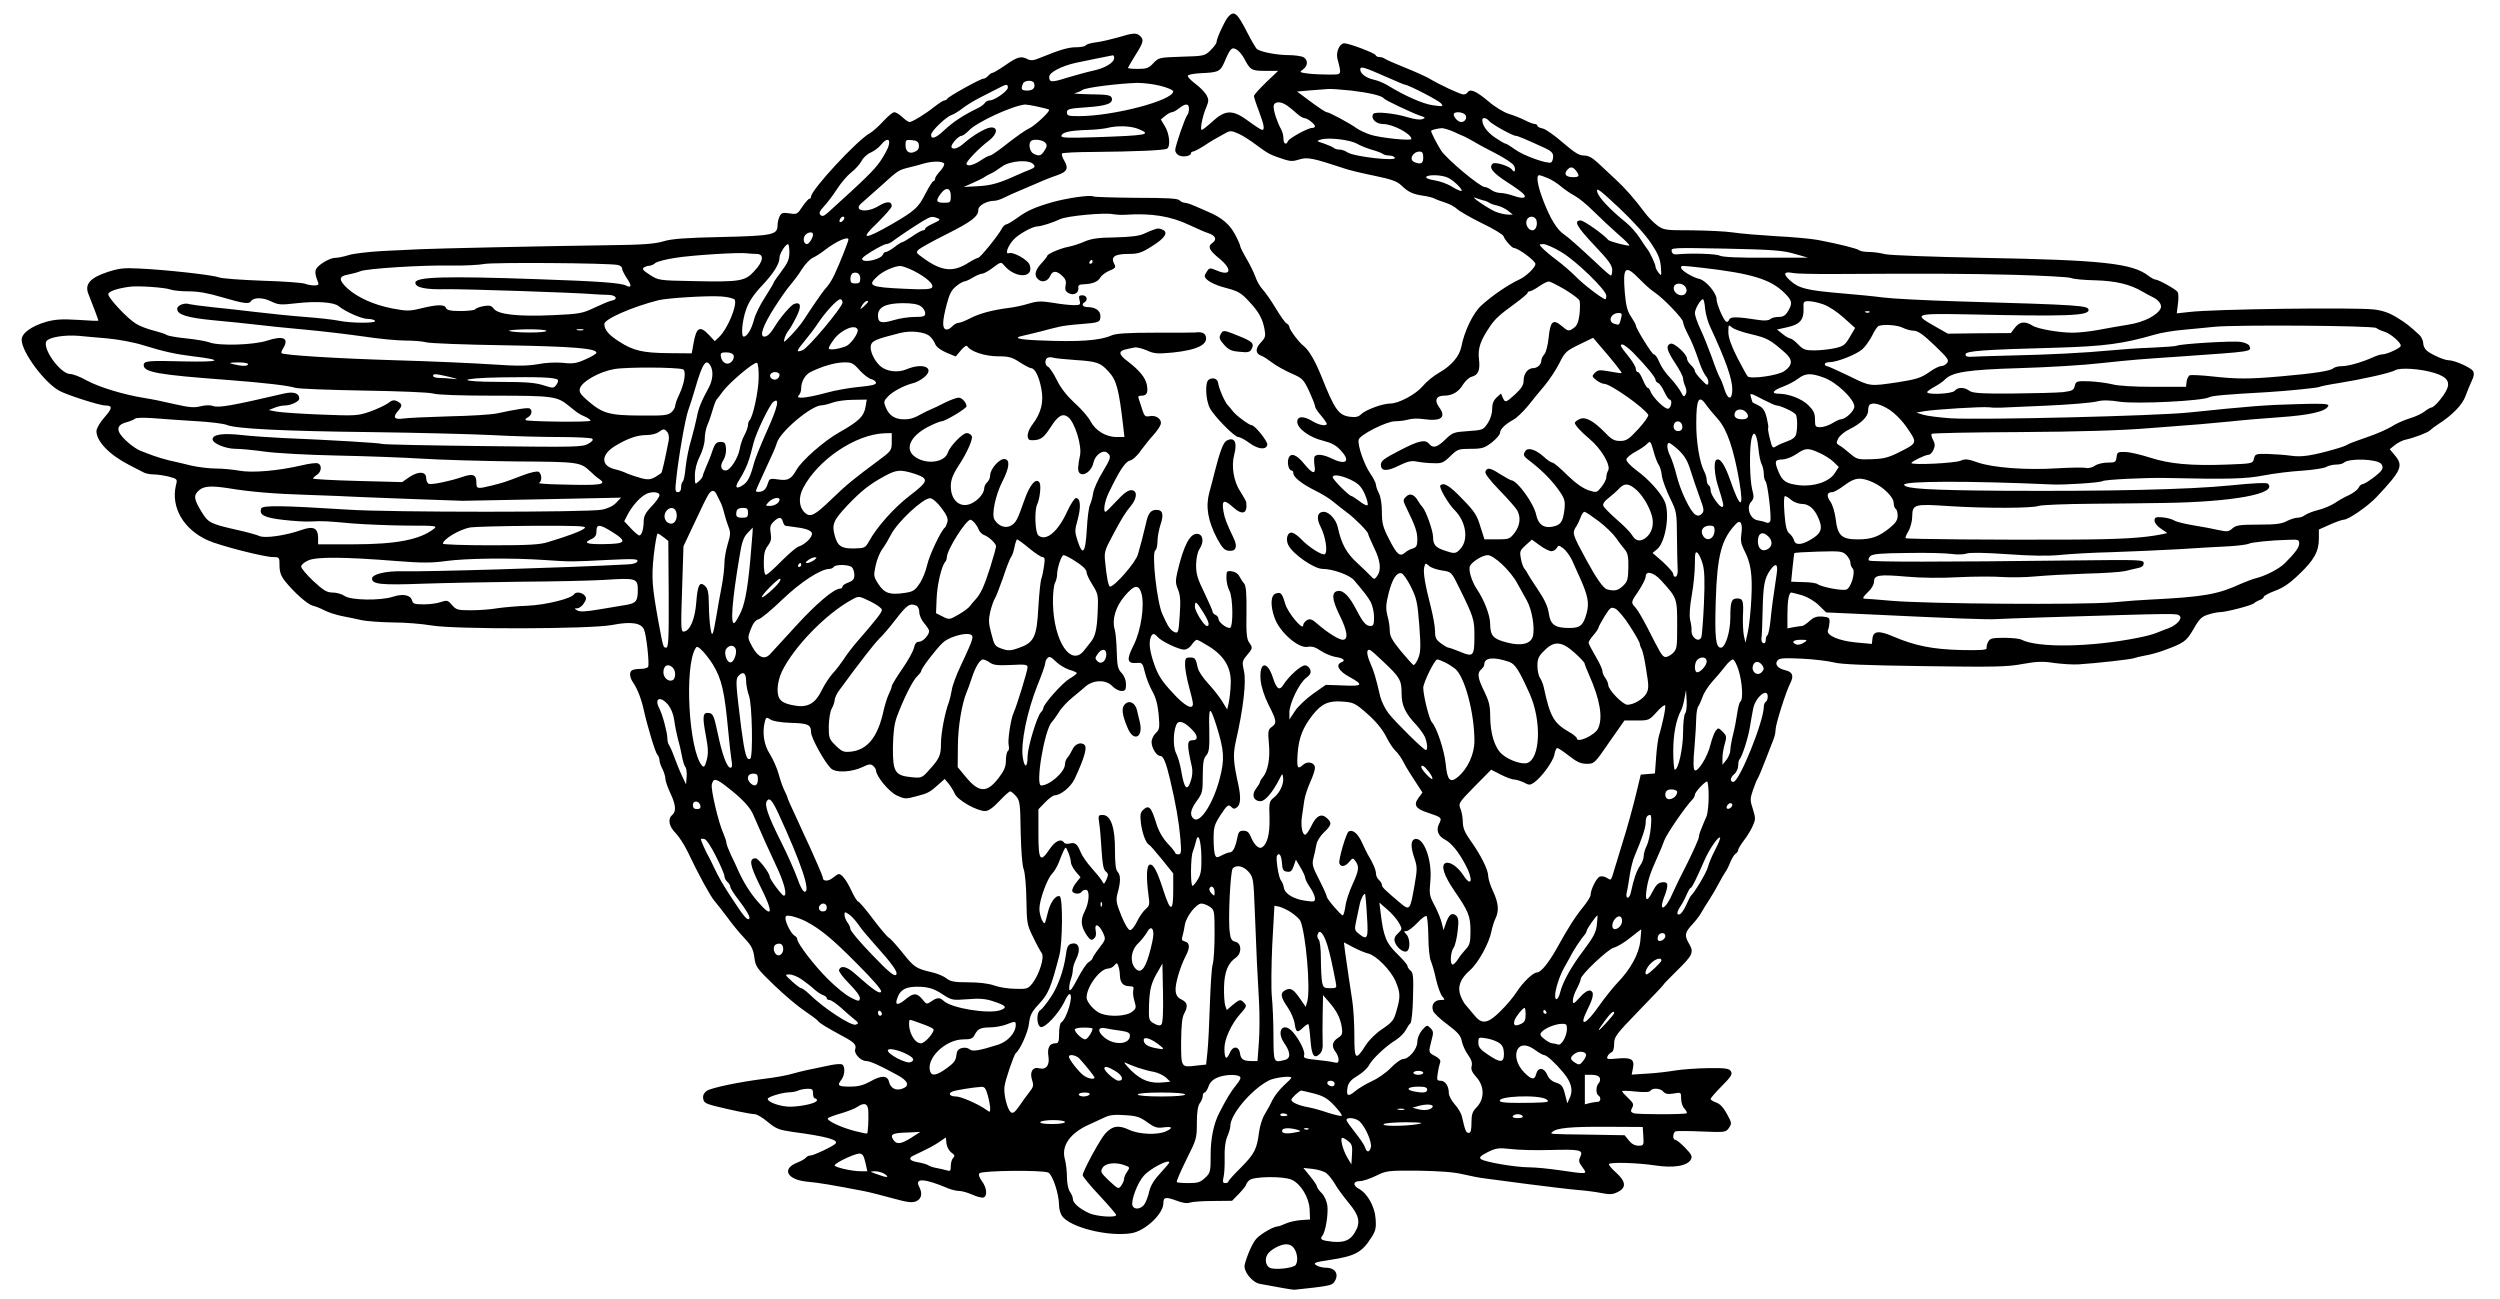 <?xml version="1.0" standalone="no"?>
<!DOCTYPE svg PUBLIC "-//W3C//DTD SVG 20010904//EN"
 "http://www.w3.org/TR/2001/REC-SVG-20010904/DTD/svg10.dtd">
<svg version="1.0" xmlns="http://www.w3.org/2000/svg"
 width="1270pt" height="660pt" viewBox="0 0 1270 660"
 preserveAspectRatio="xMidYMid meet">

<g transform="translate(0,660) scale(0.1,-0.1)"
fill="#000000" stroke="none">
<path d="M6238 6513 c-17 -20 -58 -109 -58 -127 0 -7 -14 -25 -31 -42 -29 -28
-34 -29 -146 -32 -114 -4 -117 -4 -144 -33 -23 -25 -35 -29 -78 -29 -28 0 -51
2 -51 5 0 2 15 28 33 57 45 71 49 85 31 103 -20 20 -35 19 -114 -5 -36 -10
-86 -22 -112 -25 -26 -3 -50 -10 -53 -16 -4 -5 -25 -9 -48 -9 -39 0 -81 -12
-184 -54 -31 -13 -46 -15 -62 -7 -33 18 -52 13 -112 -29 -32 -22 -62 -40 -67
-40 -5 0 -15 -7 -22 -15 -7 -8 -18 -15 -25 -15 -15 0 -179 -91 -183 -102 -2
-4 -8 -8 -14 -8 -6 0 -29 -15 -52 -33 -45 -36 -112 -77 -126 -77 -5 0 -21 11
-36 25 -15 14 -33 25 -41 25 -8 0 -33 -21 -56 -46 -23 -25 -53 -52 -67 -60
-63 -33 -300 -289 -300 -323 0 -6 -4 -11 -9 -11 -4 0 -20 -18 -35 -40 -25 -38
-28 -40 -65 -34 -33 5 -41 3 -50 -14 -6 -11 -11 -32 -11 -46 0 -49 -24 -54
-285 -60 -184 -4 -253 -9 -295 -22 -43 -13 -105 -18 -295 -20 -300 -4 -860
-16 -940 -20 -33 -2 -118 -6 -190 -9 -71 -4 -150 -13 -174 -21 -25 -8 -56 -14
-70 -14 -14 0 -42 -12 -64 -27 -40 -28 -43 -41 -22 -95 6 -14 2 -18 -18 -18
-14 0 -36 4 -49 9 -14 5 -111 12 -216 15 -106 4 -205 11 -220 17 -30 12 -270
39 -407 45 -75 4 -101 1 -159 -18 -88 -29 -117 -62 -97 -111 22 -55 51 -132
51 -136 0 -2 -46 0 -103 4 -83 5 -115 3 -163 -10 -75 -22 -124 -58 -124 -91 0
-62 117 -220 193 -260 41 -22 205 -74 232 -74 38 0 37 -13 -5 -61 -22 -24 -39
-55 -40 -68 -1 -53 67 -123 170 -175 30 -16 63 -32 72 -37 10 -5 32 -9 48 -9
17 0 52 -5 77 -11 44 -12 45 -13 37 -43 -27 -113 38 -225 162 -281 60 -27 286
-85 332 -85 31 0 32 -1 32 -43 0 -32 7 -52 27 -78 47 -59 115 -119 142 -126
14 -3 41 -14 60 -24 19 -10 60 -23 90 -29 31 -6 76 -15 101 -21 25 -5 95 -10
155 -11 61 0 148 -7 195 -15 117 -21 808 -19 919 2 97 19 149 11 163 -24 12
-29 27 -169 21 -188 -3 -6 -20 -11 -38 -11 -19 0 -38 -3 -44 -7 -16 -9 -13
-37 7 -65 20 -30 40 -80 52 -135 19 -86 59 -218 69 -228 6 -6 11 -19 11 -28 0
-9 7 -30 15 -45 8 -16 15 -38 15 -49 0 -11 11 -44 25 -73 29 -62 31 -94 10
-112 -24 -20 -17 -57 16 -91 18 -18 45 -60 61 -93 58 -122 116 -227 137 -252
12 -14 41 -51 65 -83 23 -32 62 -80 87 -106 36 -38 45 -56 51 -97 6 -49 11
-56 101 -143 53 -51 122 -109 154 -130 32 -22 63 -44 68 -51 10 -13 42 -32
130 -80 56 -30 67 -42 59 -66 -6 -21 29 -58 56 -58 20 0 69 -22 160 -72 53
-29 63 -54 25 -68 -33 -13 -61 1 -69 35 -8 33 -40 33 -97 0 -33 -18 -59 -25
-101 -25 -61 0 -67 5 -43 36 18 24 19 70 2 77 -7 3 -31 1 -53 -3 -124 -25
-149 -31 -197 -44 -28 -9 -92 -20 -142 -26 -128 -16 -268 -45 -294 -61 -14
-10 -21 -22 -19 -38 2 -21 12 -27 53 -38 78 -20 188 -43 209 -43 11 0 41 -18
67 -40 41 -34 56 -40 125 -50 173 -23 237 -41 218 -60 -15 -15 -111 -60 -127
-60 -9 0 -19 -5 -22 -10 -4 -6 -24 -18 -45 -26 -81 -32 -52 -87 51 -97 58 -5
128 -17 289 -48 30 -6 96 -23 147 -37 76 -21 97 -23 118 -14 27 12 32 40 14
74 -24 45 28 42 148 -9 17 -7 42 -13 56 -13 14 0 44 -9 67 -19 24 -11 49 -17
57 -14 20 8 16 50 -9 83 -14 19 -18 34 -12 40 14 14 325 17 350 3 22 -13 54
-109 54 -166 0 -18 7 -42 15 -54 41 -58 232 -106 351 -88 69 10 163 97 164
152 0 32 11 34 66 14 31 -12 56 -16 69 -10 11 4 64 8 117 8 l97 1 36 37 c19
20 35 40 35 44 0 4 7 15 16 23 19 20 174 22 216 3 46 -21 88 -90 91 -150 l2
-52 -45 -3 c-25 -2 -59 -9 -77 -17 -17 -8 -36 -15 -42 -15 -20 0 -85 -37 -108
-62 -20 -21 -47 -83 -60 -133 -7 -33 37 -89 77 -97 95 -18 166 -30 175 -30
172 18 190 22 202 38 28 39 8 74 -42 74 -17 0 -39 6 -49 13 -16 11 -7 15 66
26 133 20 166 38 215 115 21 33 25 48 21 96 -4 61 -42 128 -85 151 -32 17 -29
39 5 39 15 0 52 12 82 27 53 26 60 27 215 26 108 -2 183 -7 230 -19 39 -9 86
-18 105 -20 19 -3 118 -16 220 -29 102 -13 217 -27 255 -30 39 -3 93 -10 122
-16 42 -8 57 -7 82 6 44 22 41 53 -10 99 -23 20 -39 40 -35 43 10 10 146 6
232 -7 96 -15 166 -3 184 30 8 16 3 26 -30 60 -21 22 -44 40 -50 40 -14 0 -13
37 3 43 6 2 66 2 133 -1 118 -5 121 -4 137 18 15 22 15 26 -10 71 -17 32 -35
51 -54 58 -16 5 -29 14 -29 18 0 5 26 35 57 66 48 48 55 61 46 75 -9 14 -27
17 -113 16 -57 -1 -133 -6 -169 -12 -36 -6 -101 -14 -144 -16 l-78 -5 6 30
c10 47 -6 58 -76 52 -51 -5 -59 -4 -53 10 3 8 12 18 20 21 9 3 14 20 14 44 0
35 9 47 125 167 69 71 125 130 125 132 0 3 29 32 63 66 87 85 94 99 67 144
-24 41 -21 56 18 98 16 17 35 42 43 56 8 15 27 45 42 68 15 23 37 61 49 84 12
23 27 49 33 57 6 8 18 31 25 50 8 19 20 39 27 43 7 4 13 13 13 19 0 5 13 27
28 47 16 20 36 53 45 73 16 35 16 41 2 87 -15 45 -15 53 0 97 9 27 20 53 24
59 4 5 22 48 40 95 18 47 37 95 42 108 5 13 9 33 9 45 0 27 53 195 75 237 19
37 11 57 -25 65 -39 9 -56 30 -40 50 10 12 33 13 123 9 62 -3 135 -12 162 -19
37 -10 161 -15 460 -19 353 -5 422 -4 500 11 73 13 104 14 160 5 39 -5 95 -9
125 -7 82 5 274 26 283 32 4 2 28 8 55 13 26 4 67 16 92 25 106 39 116 46 153
109 30 53 42 64 75 74 22 7 47 12 57 12 31 0 160 33 175 45 8 7 23 15 33 18 9
4 17 10 17 15 0 5 26 19 58 31 41 15 76 39 122 84 76 72 100 116 100 181 l0
46 56 25 c31 14 63 25 71 25 23 0 122 68 166 115 127 135 138 159 92 213 l-25
30 26 21 c15 12 39 24 53 27 46 10 116 37 126 48 6 6 24 20 40 30 73 47 123
98 140 144 9 26 24 61 32 78 11 22 13 36 6 49 -11 18 -94 55 -125 55 -21 0
-87 29 -110 49 -10 8 -18 25 -18 38 0 12 -9 31 -19 41 -53 49 -70 62 -118 91
-36 22 -70 34 -115 39 -100 11 -815 2 -937 -13 l-63 -7 6 48 c4 27 3 54 -2 61
-9 14 -98 63 -113 63 -6 0 -22 9 -35 19 -81 63 -231 80 -839 91 -254 5 -478
13 -500 19 -22 6 -58 11 -81 11 -22 0 -44 4 -50 9 -9 8 -99 31 -209 52 -33 6
-127 15 -210 19 -82 5 -181 13 -220 19 -38 6 -133 10 -211 11 -134 0 -142 1
-175 25 -19 14 -46 42 -62 63 -51 69 -102 127 -151 172 -27 25 -67 62 -89 83
-28 26 -48 37 -71 37 -24 0 -48 15 -106 65 -41 36 -87 68 -102 72 -16 3 -28 9
-28 14 0 5 -6 9 -13 9 -7 0 -29 8 -50 19 -20 10 -57 25 -81 32 -26 8 -71 35
-107 66 -61 51 -91 64 -104 43 -3 -5 -13 -10 -20 -10 -16 0 -121 49 -174 81
-19 11 -75 36 -125 56 -50 20 -95 40 -100 44 -6 5 -18 9 -27 9 -10 0 -19 4
-21 10 -3 10 -134 60 -159 60 -23 0 -43 -43 -35 -77 22 -87 24 -81 -40 -82
-33 0 -81 2 -107 5 -46 6 -47 7 -28 21 26 18 27 49 2 63 -11 5 -45 10 -76 10
-57 0 -142 16 -160 31 -5 4 -28 43 -50 86 -51 100 -66 111 -97 76z m83 -211
c30 -58 37 -62 107 -62 l65 0 -62 -59 c-33 -32 -61 -63 -61 -69 0 -5 11 -40
25 -76 26 -69 31 -96 17 -96 -5 0 -33 18 -63 40 -87 65 -122 65 -193 0 -24
-22 -47 -40 -51 -40 -10 0 3 68 22 113 14 33 14 41 2 64 -8 14 -33 40 -56 57
-23 17 -41 36 -39 41 1 6 29 11 62 13 95 4 103 8 125 59 29 69 37 76 63 60 12
-8 28 -28 37 -45z m-661 4 c0 -24 -45 -52 -107 -65 -32 -7 -92 -24 -133 -36
-79 -25 -90 -24 -90 5 0 22 63 55 136 71 56 12 175 36 187 38 4 0 7 -5 7 -13z
m1383 -97 c48 -21 90 -39 93 -39 17 0 172 -80 184 -95 14 -16 11 -17 -40 -10
-51 7 -142 47 -230 101 -20 12 -51 25 -70 29 -39 8 -70 31 -70 52 0 18 18 13
133 -38z m-1790 -31 c8 -24 -5 -38 -34 -38 -30 0 -34 6 -23 34 7 19 50 21 57
4z m642 -14 c36 -9 65 -22 65 -28 0 -46 -304 -126 -480 -126 -52 0 -60 2 -60
19 0 17 11 20 100 26 103 7 138 20 127 49 -5 13 -24 16 -109 17 -57 1 -92 4
-78 6 14 3 31 10 39 16 14 12 182 33 279 36 29 0 82 -6 117 -15z m-775 -9 c0
-17 -67 -65 -92 -65 -9 0 -21 -6 -25 -13 -4 -7 -19 -18 -33 -25 -78 -38 -125
-69 -174 -114 -42 -40 -66 -48 -66 -23 0 19 76 92 105 101 11 4 36 19 55 34
19 15 60 40 90 55 30 15 71 36 90 46 43 23 50 23 50 4z m1744 -15 c91 -11 157
-26 166 -40 6 -9 144 -74 185 -88 26 -8 28 -11 11 -17 -10 -5 -40 -1 -70 8
-70 22 -172 32 -180 18 -14 -22 13 -51 49 -51 51 0 145 -50 145 -76 0 -11
-162 6 -209 22 -24 8 -56 23 -70 33 -36 26 -139 81 -151 81 -6 0 -42 24 -81
53 l-70 52 68 6 c37 3 79 6 92 7 14 1 65 -3 115 -8z m-326 -76 c13 -9 35 -27
49 -40 14 -13 32 -24 39 -24 15 0 54 -30 54 -42 0 -5 -7 -8 -15 -8 -21 0 -116
-52 -122 -67 -9 -22 -23 -14 -23 13 0 14 -5 35 -12 47 -19 35 -38 90 -38 115
0 27 34 30 68 6z m-1266 -6 c29 -6 55 -13 57 -15 9 -7 -75 -85 -104 -97 -16
-7 -64 -41 -106 -74 -43 -34 -82 -62 -89 -62 -6 0 -28 -11 -48 -25 -37 -25
-72 -33 -72 -16 0 13 67 82 113 116 45 34 49 72 7 67 -27 -4 -89 -41 -130 -77
-31 -28 -57 -37 -66 -24 -7 12 34 59 51 59 6 0 22 12 36 26 38 42 219 126 286
133 6 0 35 -4 65 -11z m768 -11 c0 -13 -4 -27 -9 -32 -11 -13 -61 -157 -61
-178 0 -9 8 -21 18 -26 20 -11 62 -4 62 10 0 5 5 9 10 9 6 0 29 12 53 27 42
28 65 41 113 67 23 13 31 12 63 -2 20 -8 62 -35 94 -59 59 -44 70 -50 141 -73
31 -10 46 -10 77 0 40 13 69 7 229 -46 25 -9 94 -25 153 -37 86 -18 114 -28
135 -48 35 -34 57 -45 110 -53 24 -3 51 -10 60 -15 9 -5 34 -14 56 -21 21 -7
47 -21 57 -31 11 -11 67 -43 125 -72 59 -28 109 -58 112 -67 6 -19 43 -60 53
-60 21 0 109 -65 109 -81 0 -18 -48 -64 -84 -80 -56 -26 -139 -83 -192 -132
-41 -38 -85 -129 -100 -207 -10 -50 -50 -97 -111 -132 -29 -16 -67 -47 -85
-69 -35 -42 -122 -89 -166 -89 -38 0 -125 -32 -147 -54 -14 -14 -28 -17 -59
-13 -56 8 -76 36 -142 202 -32 80 -65 137 -91 157 -23 17 -73 83 -73 97 0 5
-6 14 -14 18 -8 4 -33 40 -56 78 -23 39 -53 81 -66 95 -13 14 -30 43 -37 65
-8 22 -29 64 -46 93 -17 29 -31 57 -31 63 0 5 -12 32 -27 60 -28 51 -67 84
-136 113 -17 8 -48 21 -69 30 -20 9 -42 16 -50 16 -8 0 -20 6 -27 13 -9 9 -67
12 -219 12 -114 1 -212 4 -218 7 -14 9 -131 -8 -204 -28 -91 -26 -132 -44
-181 -80 -26 -19 -52 -34 -57 -34 -6 0 -17 -10 -23 -22 -19 -36 -110 -148
-120 -148 -5 0 -27 -11 -48 -24 -79 -51 -138 -45 -232 24 -36 25 -37 28 -21
43 9 8 72 43 140 77 129 65 162 90 162 125 0 21 44 45 82 45 9 0 29 6 45 14
15 8 62 29 103 46 41 18 89 38 105 45 17 7 47 19 69 26 47 17 55 33 33 72 -10
16 -15 32 -12 37 2 4 75 8 162 8 207 2 359 8 372 17 18 11 12 76 -11 113 l-21
35 22 18 c13 11 28 19 35 19 6 0 22 9 36 20 33 26 50 25 50 -3z m1399 -26 c18
-12 7 -41 -16 -41 -19 0 -46 34 -36 44 9 9 36 7 52 -3z m125 -35 c12 -16 120
-76 136 -76 10 0 45 -15 148 -62 32 -15 42 -25 42 -43 0 -13 -5 -27 -10 -30
-17 -10 -141 34 -184 66 -22 16 -43 29 -47 29 -5 0 -29 14 -54 31 -41 28 -65
61 -65 90 0 14 21 11 34 -5z m-1779 -42 c67 -28 44 -32 -219 -41 -149 -5 -178
-3 -174 8 6 18 44 26 133 29 39 1 84 6 100 10 51 13 121 11 160 -6z m1599 -13
c23 -11 48 -22 56 -25 8 -4 31 -16 50 -27 19 -12 70 -39 113 -61 42 -22 82
-48 88 -60 11 -21 3 -40 -9 -21 -12 19 -88 43 -100 31 -20 -20 1 -46 74 -93
41 -26 79 -54 84 -61 18 -21 -5 -25 -50 -9 -23 8 -54 15 -69 15 -14 0 -35 7
-45 15 -11 8 -26 15 -34 15 -23 0 -193 142 -221 185 -22 35 -51 91 -51 100 0
5 31 12 54 14 10 0 37 -8 60 -18z m-491 -61 c18 -10 52 -24 77 -31 25 -7 49
-16 55 -21 5 -4 19 -8 31 -8 13 0 26 -5 30 -11 12 -20 -208 5 -241 27 -11 8
-29 14 -40 14 -12 0 -25 4 -30 9 -6 5 -28 14 -50 22 -38 12 -39 13 -15 20 39
12 148 -1 183 -21z m-2378 -7 c-3 -16 -23 -52 -43 -82 -32 -46 -76 -89 -265
-260 -21 -19 -30 -22 -39 -13 -9 9 -5 19 18 44 17 18 47 58 67 89 20 31 52 68
71 83 20 15 43 41 52 57 8 17 30 37 47 44 18 8 41 25 52 39 28 35 49 34 40 -1z
m153 0 c2 -14 -4 -26 -17 -32 -29 -16 -51 -3 -51 31 0 27 2 29 33 26 24 -2 33
-8 35 -25z m642 12 c10 -12 9 -20 -4 -40 -18 -28 -28 -30 -57 -15 -18 10 -26
50 -12 63 12 13 60 7 73 -8z m1920 -75 c0 -30 -11 -37 -44 -24 -31 12 -10 54
26 54 13 0 18 -8 18 -30z m-2434 -31 c3 -6 -6 -23 -20 -38 -14 -15 -26 -32
-26 -39 0 -7 -4 -12 -8 -12 -5 0 -23 -30 -42 -66 -34 -68 -53 -85 -168 -152
-145 -83 -167 -81 -74 7 39 39 72 76 72 84 0 25 -25 26 -66 1 -65 -40 -137
-24 -83 18 13 11 57 50 97 86 86 78 86 78 143 92 24 6 58 15 74 20 44 12 93
12 101 -1z m454 -4 c10 -12 7 -16 -16 -26 -16 -6 -47 -19 -69 -29 -89 -41
-133 -53 -200 -56 l-70 -4 45 20 c25 11 52 24 60 30 8 6 24 14 35 19 11 5 36
21 55 35 42 30 139 37 160 11z m2756 -32 c20 -27 17 -33 -15 -33 -35 0 -48 15
-31 35 16 20 30 19 46 -2z m-648 -37 c33 -17 80 -66 64 -66 -7 0 -29 11 -50
24 -20 12 -58 26 -85 30 -26 4 -45 11 -42 17 9 14 83 11 113 -5z m505 -1 c20
-8 51 -28 69 -44 18 -15 49 -36 68 -46 19 -10 62 -45 96 -79 33 -33 89 -85
123 -115 34 -29 60 -55 58 -58 -5 -5 -100 20 -107 28 -22 27 -124 99 -140 99
-38 0 -20 -32 70 -127 71 -75 90 -101 90 -124 0 -16 -3 -29 -7 -29 -3 0 -34
26 -67 58 -100 93 -148 136 -172 152 -35 24 -68 78 -103 168 -31 80 -39 132
-22 132 5 0 25 -7 44 -15z m524 -330 c36 -54 47 -80 50 -120 4 -47 3 -49 -11
-31 -9 11 -16 25 -16 31 0 13 -29 74 -42 90 -5 6 -22 31 -38 56 -17 26 -47 60
-68 77 -85 69 -141 129 -148 157 -6 25 9 14 110 -80 69 -65 136 -139 163 -180z
m-3557 240 c0 -33 -2 -35 -35 -35 -39 0 -43 10 -17 45 27 37 52 32 52 -10z
m2705 -23 c11 -2 25 -8 30 -12 6 -4 24 -11 40 -14 17 -4 41 -15 55 -26 l25
-20 -26 0 c-15 0 -43 7 -63 15 -39 17 -135 83 -101 70 11 -4 29 -10 40 -13z
m-1820 -73 c136 9 232 -7 329 -53 39 -18 81 -37 93 -40 37 -12 47 -32 23 -49
-27 -19 -19 -37 36 -82 65 -54 57 -89 -13 -60 -35 15 -39 15 -50 -1 -7 -10
-13 -21 -13 -26 0 -19 45 -45 109 -61 60 -16 76 -25 114 -66 52 -55 71 -90 81
-145 6 -33 4 -42 -20 -67 -28 -30 -27 -55 3 -66 10 -3 34 -19 54 -34 20 -16
64 -40 97 -55 58 -25 63 -30 92 -90 16 -35 30 -70 30 -77 0 -7 13 -28 30 -47
16 -19 29 -38 30 -42 0 -15 -40 -8 -72 12 -46 28 -78 27 -78 -3 0 -34 64 -80
132 -96 40 -10 65 -23 87 -47 53 -55 32 -79 -40 -45 -48 24 -85 27 -92 9 -2
-7 -2 -28 1 -45 7 -45 -10 -42 -54 12 -39 48 -69 57 -79 25 -7 -23 2 -60 16
-60 5 0 9 -6 9 -13 0 -21 40 -53 107 -87 35 -17 78 -43 95 -58 18 -15 50 -40
70 -55 41 -30 108 -98 108 -109 0 -4 14 -36 30 -70 33 -67 38 -114 16 -144
-14 -19 -15 -19 -34 1 -10 11 -39 39 -64 62 -58 52 -84 100 -102 184 -8 39
-44 79 -71 79 -33 0 -40 -31 -16 -77 25 -49 37 -128 21 -138 -13 -8 -81 35
-119 75 -14 15 -34 30 -44 33 -25 9 -39 -30 -22 -63 24 -46 131 -120 174 -120
51 0 137 -31 159 -57 56 -66 68 -82 85 -111 9 -17 17 -51 17 -76 0 -38 -3 -46
-18 -46 -23 0 -39 19 -72 83 -35 67 -65 99 -93 95 -34 -5 -32 -41 7 -121 41
-82 47 -127 17 -127 -20 0 -77 36 -129 81 -27 24 -37 27 -52 19 -11 -6 -20
-18 -20 -27 0 -29 -78 64 -91 109 -16 54 -22 62 -48 53 -26 -8 -29 -61 -6
-124 25 -72 121 -156 168 -147 20 4 39 -1 65 -19 20 -14 54 -28 75 -32 41 -6
55 -18 32 -27 -32 -12 -16 -44 37 -73 77 -42 72 -50 -29 -45 l-88 3 -63 -44
c-35 -25 -77 -64 -93 -88 l-29 -44 0 36 c0 46 51 151 86 176 20 15 25 25 20
41 -5 13 -16 22 -27 22 -21 0 -81 -54 -110 -99 -20 -32 -34 -22 -54 40 -29 87
-70 75 -61 -18 3 -31 18 -79 40 -123 42 -82 43 -94 16 -113 -18 -13 -20 -21
-14 -86 7 -74 -5 -139 -33 -172 -7 -8 -13 -19 -13 -23 0 -4 -9 -19 -20 -33
-24 -31 -12 -63 24 -63 23 0 63 48 96 114 14 28 15 28 18 7 5 -32 -16 -78 -46
-102 -24 -19 -26 -24 -23 -104 2 -82 -11 -133 -39 -150 -15 -9 -39 13 -55 52
-10 25 -20 33 -38 33 -21 0 -26 -6 -32 -37 -9 -47 -22 -73 -38 -73 -7 0 -25
-7 -40 -15 -25 -13 -29 -13 -35 3 -4 9 -7 46 -7 82 0 57 4 71 34 118 37 56 41
58 59 40 8 -8 15 -8 27 2 17 14 19 51 6 112 -26 118 -28 152 -14 218 39 169
55 309 42 362 -10 45 -9 50 15 79 30 36 31 38 11 66 -12 17 -15 50 -13 152 1
98 -2 134 -12 147 -8 9 -19 26 -25 38 -6 12 -22 22 -38 24 -25 3 -27 1 -27
-35 1 -21 7 -49 15 -63 19 -33 21 -190 2 -190 -20 0 -57 30 -57 46 0 8 -7 17
-15 20 -8 4 -15 11 -15 16 0 6 -19 49 -42 97 -35 71 -42 96 -42 141 1 35 7 66
18 82 23 35 18 72 -10 76 -38 5 -71 -57 -103 -194 -10 -43 -10 -58 3 -88 12
-29 14 -58 9 -131 -6 -89 -7 -93 -27 -86 -12 5 -27 21 -35 37 -8 16 -20 40
-26 54 -27 56 -56 312 -36 324 6 4 11 25 11 46 0 22 7 59 15 84 18 52 12 76
-20 76 -30 0 -43 -18 -54 -71 -6 -24 -15 -61 -20 -81 -6 -21 -15 -54 -20 -73
-10 -40 -117 -163 -142 -165 -8 0 -18 50 -25 127 -5 46 -2 59 35 127 48 91 67
122 98 159 31 39 31 77 -1 77 -16 0 -40 -18 -74 -55 -28 -30 -53 -55 -56 -55
-13 0 -5 51 14 92 54 113 85 162 109 168 14 3 39 25 56 51 18 24 46 60 64 79
17 19 34 43 37 54 8 26 -23 49 -56 42 -22 -4 -27 0 -37 32 -6 20 -15 45 -18
55 -5 13 -2 17 13 17 28 0 35 15 28 55 -7 37 -39 75 -98 120 -45 33 -48 52
-10 60 15 4 36 8 46 10 11 2 38 -5 62 -15 37 -17 53 -18 130 -11 128 13 185
42 168 86 -6 15 -24 20 -54 16 -8 -1 -100 -1 -204 -1 -140 0 -197 -4 -220 -14
-58 -26 -163 -34 -368 -25 -106 4 -135 13 -80 24 15 3 54 13 87 21 33 9 76 20
95 24 19 5 70 11 113 14 91 7 97 9 97 41 0 27 -26 45 -64 45 -26 0 -35 14 -16
25 18 11 11 35 -11 35 -18 0 -20 -4 -15 -25 6 -23 4 -25 -29 -25 -20 0 -68 5
-106 12 -59 9 -79 9 -122 -4 -29 -9 -74 -19 -102 -22 -85 -11 -148 -28 -195
-52 -25 -13 -52 -24 -61 -24 -9 0 -24 -9 -33 -19 -10 -11 -24 -17 -32 -14 -18
7 -17 42 5 126 13 51 25 75 47 92 16 14 35 24 41 25 7 0 27 9 45 20 18 11 40
20 48 20 8 0 33 14 55 31 38 29 41 29 55 12 58 -70 156 -67 130 3 -10 25 -83
66 -104 58 -22 -8 -8 34 22 68 25 28 97 68 122 68 18 0 78 19 116 37 34 16
222 34 269 25 17 -3 44 -4 60 -3z m-1427 -21 c-2 -6 -10 -14 -16 -16 -7 -2
-10 2 -6 12 7 18 28 22 22 4z m476 3 c15 -6 11 -10 -23 -26 -23 -10 -41 -22
-41 -27 0 -4 -5 -8 -11 -8 -6 0 -30 -13 -54 -30 -24 -16 -47 -30 -51 -30 -4 0
-22 -11 -40 -25 -18 -14 -38 -25 -44 -25 -6 0 -13 -7 -16 -15 -8 -19 -79 -39
-100 -27 -12 7 -2 16 44 45 33 20 66 37 74 37 8 0 23 7 33 15 29 22 110 76
153 102 40 24 47 26 76 14z m3041 -10 c7 -23 -3 -51 -20 -51 -20 0 -37 27 -30
50 8 25 42 26 50 1z m-3675 -72 c0 -17 -20 -49 -31 -49 -16 0 -22 29 -9 45 14
17 40 20 40 4z m180 -26 c0 -9 -44 -121 -71 -178 -10 -22 -27 -50 -38 -62 -11
-11 -37 -47 -58 -78 -21 -31 -50 -74 -64 -96 -14 -21 -43 -55 -64 -76 -33 -34
-36 -36 -30 -13 4 14 13 32 20 40 7 8 25 39 40 69 28 56 24 79 -11 67 -17 -6
-73 -72 -99 -116 -20 -33 -37 -50 -52 -50 -27 0 -7 57 52 149 30 47 67 100 83
117 15 18 41 52 56 77 16 25 40 50 54 57 14 6 42 24 61 39 58 45 121 73 121
54z m-300 -65 c0 -35 -8 -53 -40 -96 -22 -29 -40 -55 -40 -58 0 -4 -20 -36
-43 -73 -24 -36 -50 -88 -57 -116 -13 -49 -35 -85 -52 -85 -15 0 -8 83 13 140
14 39 39 76 79 118 60 64 90 111 90 144 0 20 30 67 43 68 4 0 7 -19 7 -42z
m3922 1 c75 -44 228 -193 228 -221 0 -10 -2 -18 -5 -18 -13 0 -114 77 -150
115 -22 22 -65 60 -96 83 -31 23 -64 51 -74 62 -18 19 -17 20 5 20 13 0 55
-18 92 -41z m1183 -8 l70 -20 -213 0 c-141 -1 -220 3 -235 10 -18 10 -147 14
-217 7 -17 -2 -25 3 -28 16 -4 18 6 18 275 13 236 -5 289 -9 348 -26z m-5272
-1 c40 0 36 -37 -11 -87 -47 -52 -73 -56 -309 -51 -176 3 -179 4 -222 32 -33
21 -41 30 -30 37 8 5 20 9 28 9 8 0 22 6 30 14 9 7 54 19 101 26 86 14 328 29
365 23 11 -1 32 -3 48 -3z m-705 -56 c12 -2 22 -10 22 -18 0 -7 11 -29 24 -49
26 -37 24 -52 -3 -38 -27 14 -134 22 -456 33 -459 16 -615 12 -615 -18 0 -25
51 -36 160 -33 87 1 652 -17 755 -26 17 -1 47 -3 68 -3 40 -2 48 -24 11 -30
-10 -2 -48 -18 -84 -35 -61 -29 -75 -32 -210 -38 -176 -8 -278 3 -301 32 -13
17 -22 19 -52 14 -21 -4 -40 -11 -43 -16 -3 -5 -36 -9 -74 -9 -51 0 -69 4 -74
15 -7 19 -42 19 -125 -1 -60 -15 -74 -15 -148 -1 -93 18 -176 55 -228 102 -46
43 -45 62 3 70 20 4 48 11 62 17 33 14 316 32 465 29 66 -1 140 3 165 8 43 9
631 5 678 -5z m1504 -30 c64 -33 103 -68 93 -84 -6 -10 -40 -12 -139 -7 -177
8 -192 15 -138 64 27 25 81 50 115 52 10 0 41 -11 69 -25z m4003 16 c254 -29
350 -59 420 -128 40 -40 42 -52 18 -93 -13 -22 -25 -29 -48 -29 -17 0 -36 -5
-42 -11 -7 -7 -28 -9 -55 -5 -116 18 -148 18 -154 2 -3 -9 -10 -13 -15 -10
-14 8 -49 90 -49 115 0 31 -55 95 -87 102 -35 8 -93 43 -93 57 0 12 -5 12 105
0z m-316 -58 c25 -26 60 -57 76 -67 44 -29 145 -134 145 -151 0 -8 10 -34 22
-57 22 -42 36 -75 64 -157 9 -25 23 -53 31 -62 8 -9 13 -24 11 -34 -2 -14 -9
-11 -35 17 -18 18 -33 38 -33 44 0 7 -9 20 -20 30 -11 10 -20 25 -20 33 0 23
-66 83 -84 76 -25 -10 -19 -34 24 -99 22 -33 40 -68 40 -77 0 -9 5 -28 11 -41
7 -16 8 -31 2 -41 -8 -14 -11 -13 -23 11 -8 15 -29 44 -48 65 -34 36 -52 62
-71 106 -6 12 -15 22 -20 22 -9 0 -91 132 -91 147 0 5 -11 24 -24 44 -19 28
-26 55 -32 122 -11 133 2 144 75 69z m-3959 2 c0 -19 -5 -24 -25 -24 -20 0
-25 5 -25 24 0 13 6 26 13 29 22 7 37 -4 37 -29z m4924 24 c514 3 698 2 936
-4 146 -4 276 -11 290 -16 14 -6 70 -11 126 -12 102 -3 175 -20 239 -58 17
-10 39 -22 50 -27 29 -13 48 -38 42 -55 -14 -36 -85 -73 -164 -85 -43 -7 -112
-19 -154 -27 -42 -8 -100 -14 -129 -14 -69 0 -179 19 -205 36 -37 23 -64 21
-88 -9 l-22 -29 -160 -1 -160 -2 -65 37 c-113 64 -105 66 172 61 495 -11 608
-7 608 22 0 23 -36 26 -660 44 -168 5 -341 14 -385 20 -44 6 -138 15 -210 21
-177 15 -216 25 -260 64 -39 35 -34 49 14 39 13 -3 96 -5 185 -5z m-1344 -79
c38 -23 71 -48 74 -56 3 -8 3 -39 0 -69 -5 -39 -13 -59 -28 -69 -27 -20 -29
-19 -65 11 -42 35 -56 21 -64 -62 -4 -38 -13 -74 -22 -84 -8 -9 -15 -23 -15
-31 0 -20 -20 -39 -41 -39 -27 0 -49 -28 -49 -62 0 -24 -10 -40 -42 -70 -48
-44 -52 -45 -64 -18 l-9 21 -23 -21 c-15 -14 -22 -32 -22 -59 0 -23 -9 -51
-23 -72 -22 -33 -26 -34 -99 -39 -73 -5 -79 -7 -115 -42 -42 -41 -63 -47 -83
-23 -20 24 -51 18 -151 -34 -79 -41 -94 -52 -94 -72 0 -34 31 -35 94 -3 42 20
61 25 89 19 21 -4 58 -8 84 -8 42 -2 51 2 86 36 36 35 41 37 103 37 58 0 70 4
107 32 23 18 42 40 42 49 0 18 25 43 68 67 17 9 50 41 74 70 23 29 62 77 86
105 24 29 57 79 74 113 28 56 35 62 101 94 l70 34 34 -40 c59 -67 114 -137
111 -139 -2 -2 -29 2 -61 8 -51 9 -60 8 -75 -7 -16 -16 -16 -18 7 -37 13 -10
31 -19 41 -19 30 0 200 -119 223 -157 4 -5 -19 -38 -50 -72 -49 -53 -61 -61
-93 -61 -29 0 -44 8 -75 41 -61 62 -101 84 -131 70 -13 -6 -24 -15 -24 -19 0
-11 33 -47 75 -82 60 -50 110 -136 94 -161 -5 -8 -9 -23 -9 -34 0 -11 -12 -33
-25 -49 -23 -29 -24 -30 -67 -16 -28 10 -65 36 -107 77 -35 35 -68 63 -75 63
-6 0 -26 13 -44 30 -40 36 -80 49 -93 29 -14 -22 -12 -25 34 -60 56 -44 106
-95 141 -147 25 -37 28 -48 23 -93 -8 -62 -19 -77 -63 -85 -42 -8 -70 13 -80
60 -12 59 -96 174 -126 176 -4 0 -29 14 -55 30 -53 34 -68 37 -77 15 -4 -11
20 -42 71 -95 43 -44 83 -90 90 -102 20 -36 15 -78 -13 -115 -24 -31 -28 -33
-89 -33 l-64 0 -21 66 c-17 57 -30 77 -92 140 -65 68 -94 85 -111 68 -9 -9 40
-93 71 -124 60 -59 74 -153 30 -199 -22 -25 -30 -25 -82 -7 -44 15 -56 30 -56
68 0 31 -36 132 -53 151 -7 7 -17 21 -23 32 -19 33 -42 42 -61 22 -17 -17 -17
-19 3 -60 43 -87 54 -119 54 -157 0 -31 -4 -40 -22 -46 -13 -3 -31 -13 -40
-21 -26 -23 -41 -12 -81 67 -32 62 -37 82 -37 139 0 39 -6 78 -15 95 -8 15
-15 35 -15 43 0 8 -13 35 -30 59 -31 46 -64 142 -58 170 5 25 142 94 185 94
21 0 52 4 69 9 16 5 50 6 74 2 91 -13 119 8 81 60 -26 35 -15 59 25 59 41 0
74 19 95 55 12 19 32 38 45 41 34 9 44 33 37 91 -6 53 7 92 55 163 27 40 47
59 131 120 34 25 61 48 61 52 0 5 5 8 11 8 5 0 27 11 47 25 20 14 42 25 50 25
7 0 44 -19 82 -41z m610 16 c16 -19 6 -45 -18 -45 -25 0 -46 25 -38 45 7 19
40 19 56 0z m-7693 -16 c13 -5 55 -9 92 -9 47 0 100 -9 169 -30 106 -31 137
-36 146 -21 13 21 59 21 101 1 39 -19 50 -20 135 -10 99 11 186 5 210 -15 34
-28 117 -65 147 -65 17 0 35 -4 38 -10 8 -13 -125 -12 -185 1 -25 5 -101 14
-170 19 -69 5 -181 17 -250 25 -69 8 -170 20 -225 25 -55 6 -106 13 -113 15
-24 9 -62 -6 -62 -24 0 -29 49 -45 185 -58 72 -6 168 -17 215 -22 47 -6 157
-17 245 -25 88 -8 223 -24 300 -35 77 -12 174 -21 215 -21 41 0 89 -4 106 -9
18 -5 198 -12 400 -15 349 -6 464 -16 464 -38 0 -5 -25 -20 -55 -33 -46 -21
-64 -24 -116 -18 -35 3 -88 1 -127 -7 -52 -9 -104 -10 -233 -1 -91 6 -311 16
-490 21 -302 9 -568 26 -579 36 -2 3 1 14 8 24 32 52 3 67 -80 40 -69 -23
-246 -28 -295 -9 -15 6 -68 15 -117 20 -49 5 -94 13 -100 18 -6 5 -36 14 -66
22 -30 7 -71 23 -90 35 -43 26 -140 130 -140 149 0 14 41 29 105 38 41 7 183
-3 212 -14z m2865 -51 c15 -26 -36 -149 -78 -189 l-23 -22 -30 32 c-46 49 -64
38 -78 -44 l-9 -50 -114 1 c-134 1 -182 12 -255 59 -53 34 -75 60 -75 89 0 25
141 87 275 121 45 11 251 24 319 19 33 -2 63 -10 68 -16z m548 -15 c-1 -24
-175 -232 -203 -242 -34 -13 -33 -5 9 45 21 25 53 67 70 93 38 57 97 121 113
121 6 0 11 -8 11 -17z m4382 -32 c3 -26 14 -68 26 -92 77 -165 112 -263 112
-316 0 -57 -22 -57 -40 0 -7 23 -18 51 -25 62 -6 11 -24 56 -39 100 -16 44
-41 107 -57 141 -16 34 -29 71 -29 83 0 21 28 70 41 71 4 0 9 -22 11 -49z
m-4252 36 c0 -2 -10 -12 -21 -23 -22 -19 -22 -19 -10 4 10 18 31 31 31 19z
m4852 -13 c27 -9 71 -38 104 -68 l58 -52 -27 -46 c-24 -41 -32 -47 -77 -57
-28 -6 -75 -11 -104 -11 -45 0 -56 4 -81 30 -16 17 -34 30 -39 30 -6 0 -24 10
-40 23 l-29 23 54 12 c63 14 83 38 81 94 -2 35 0 38 26 38 16 0 49 -7 74 -16z
m-4584 -10 c12 -8 22 -24 22 -35 0 -16 -7 -19 -53 -19 -29 0 -77 -7 -106 -16
-64 -19 -81 -14 -81 23 0 43 39 62 125 63 48 0 78 -5 93 -16z m4819 -30 c-3
-3 -12 -4 -19 -1 -8 3 -5 6 6 6 11 1 17 -2 13 -5z m-1262 -31 c-9 -35 -9 -36
-34 -28 -36 11 -18 55 22 55 16 0 18 -5 12 -27z m662 -81 c80 -19 96 -28 168
-91 44 -38 43 -66 -2 -97 -33 -22 -170 -41 -185 -26 -4 4 -28 48 -53 96 -31
62 -45 101 -45 129 0 38 1 39 18 24 10 -9 54 -25 99 -35z m769 33 c16 -8 41
-15 56 -15 20 0 48 -19 105 -74 67 -64 76 -76 64 -90 -7 -9 -21 -16 -31 -16
-9 0 -35 -13 -56 -28 -43 -31 -68 -39 -164 -54 -144 -21 -137 -22 -247 32 -56
27 -107 50 -112 50 -6 0 -11 5 -11 10 0 6 10 10 23 10 39 0 141 40 170 68 15
14 36 45 48 68 11 24 26 45 32 48 26 10 96 5 123 -9z m2405 -1 c8 -6 25 -14
39 -18 34 -9 94 -62 85 -75 -8 -13 -71 -41 -92 -41 -8 0 -29 -6 -46 -14 -57
-26 -127 -46 -160 -46 -18 0 -38 -5 -44 -11 -13 -13 -96 -26 -268 -41 -159
-14 -222 -14 -348 0 -54 6 -105 8 -112 6 -8 -3 -15 -18 -17 -32 l-3 -27 -165
0 c-102 0 -182 5 -210 13 -25 6 -76 13 -114 15 -67 2 -70 1 -76 -23 -5 -22
-13 -26 -60 -32 -30 -3 -145 -6 -256 -7 -162 -1 -204 2 -220 14 -25 19 -58 19
-74 0 -13 -16 -140 -22 -140 -7 0 4 17 16 37 27 20 11 44 27 52 36 37 39 116
51 381 59 140 4 325 15 410 25 170 18 199 20 405 34 372 26 363 24 352 54 -3
8 -23 17 -44 20 -37 7 -309 -10 -324 -19 -5 -3 -61 -7 -126 -10 -65 -2 -161
-9 -213 -14 -123 -12 -314 -22 -509 -26 -86 -2 -172 -5 -191 -6 -26 -2 -35 1
-35 12 0 17 86 24 470 34 234 7 333 20 490 66 33 10 101 21 150 25 50 5 119
11 155 15 112 11 805 6 821 -6z m-7714 -9 c5 -17 -36 -75 -60 -84 -42 -16 -87
-21 -87 -10 0 6 12 26 27 46 38 50 110 79 120 48z m-1582 -5 c7 -12 -160 -12
-188 -1 -10 3 27 7 82 8 55 1 103 -2 106 -7z m188 3 c-7 -2 -21 -2 -30 0 -10
3 -4 5 12 5 17 0 24 -2 18 -5z m1760 -31 c11 -9 23 -27 28 -40 5 -14 28 -31
56 -43 l48 -20 26 31 c18 21 29 28 34 20 16 -26 90 -50 155 -50 55 0 72 -5
110 -30 25 -16 51 -30 57 -30 20 0 41 -41 53 -105 13 -68 -1 -123 -45 -181
-25 -33 -32 -68 -16 -78 5 -3 23 -3 40 0 24 5 40 20 69 65 36 57 60 71 87 51
35 -25 73 -149 61 -198 -4 -16 -8 -42 -9 -59 -4 -59 65 -36 78 26 9 39 49 67
70 49 21 -18 20 -24 -25 -100 -23 -37 -44 -85 -47 -106 -3 -22 -11 -48 -16
-59 -6 -11 -13 -67 -16 -124 -7 -120 -20 -138 -46 -61 -16 49 -16 55 0 112 17
63 14 108 -9 108 -7 0 -27 -30 -44 -67 -47 -104 -108 -155 -147 -123 -17 14
-21 129 -6 158 13 27 21 96 12 110 -17 28 -50 -10 -77 -88 -36 -103 -43 -116
-70 -131 -28 -14 -61 -2 -82 31 -16 26 5 126 41 196 35 69 39 108 11 112 -26
4 -74 -50 -74 -83 0 -12 -7 -28 -15 -35 -8 -7 -15 -20 -15 -29 0 -25 -27 -59
-62 -77 -57 -29 -108 11 -108 86 0 32 11 61 40 105 41 62 73 133 67 149 -4 9
-15 16 -26 16 -21 0 -85 -66 -96 -99 -16 -52 -114 -63 -170 -19 -49 38 -21
101 66 148 31 16 64 30 73 30 17 0 126 65 126 76 0 18 -23 44 -40 44 -10 0
-40 -11 -67 -24 -27 -14 -60 -30 -73 -35 -14 -6 -32 -15 -40 -19 -46 -26 -63
-32 -98 -32 -46 0 -75 19 -92 60 -12 28 -11 33 11 56 24 26 84 57 129 68 14 3
38 16 54 29 59 48 -4 77 -89 41 -45 -19 -103 -11 -134 17 -32 30 -53 78 -47
105 6 23 27 32 151 63 53 13 124 5 148 -17z m-4178 -11 c55 -5 136 -20 180
-34 107 -33 165 -46 255 -57 160 -19 142 -30 -43 -26 -185 5 -207 3 -207 -19
0 -36 74 -49 425 -75 185 -14 312 -29 345 -40 14 -5 169 -11 345 -14 183 -3
335 -9 355 -15 21 -7 144 -11 311 -11 297 0 320 -3 379 -52 48 -39 51 -41 83
-55 15 -7 27 -16 27 -20 0 -9 -321 -5 -330 3 -3 3 3 10 13 15 18 11 23 34 8
44 -10 5 -64 -3 -166 -25 -27 -6 -138 -13 -245 -15 -107 -3 -211 -8 -231 -11
-45 -7 -55 6 -29 36 25 29 25 37 -1 51 -18 9 -27 7 -49 -10 -16 -11 -57 -30
-91 -42 -60 -21 -74 -22 -249 -15 -102 4 -203 11 -225 15 l-40 8 28 11 c16 7
39 12 52 12 32 0 75 20 75 35 0 28 -28 37 -77 26 -265 -62 -333 -74 -362 -63
-15 5 -39 4 -63 -2 -31 -8 -57 -6 -131 11 -50 12 -119 26 -152 31 -106 17
-228 54 -292 88 -33 19 -72 34 -86 34 -50 0 -144 131 -121 167 13 20 92 33
164 27 25 -3 90 -8 145 -13z m7752 -73 c67 -69 113 -125 113 -137 0 -6 6 -14
14 -17 7 -3 21 -23 31 -45 10 -21 22 -39 27 -39 14 0 9 -40 -7 -46 -15 -6 -81
58 -91 89 -3 9 -9 17 -14 17 -4 0 -15 18 -24 40 -9 22 -20 40 -26 40 -5 0 -10
7 -10 16 0 10 -15 35 -33 58 -45 56 -51 66 -35 66 7 0 32 -19 55 -42z m-4570
-14 c3 -8 -2 -23 -11 -32 -20 -20 -49 -6 -54 27 -3 18 2 21 28 21 19 0 33 -6
37 -16z m1738 -23 c107 -7 125 -13 166 -58 41 -44 53 -89 75 -280 l6 -53 -40
0 c-54 0 -108 33 -132 80 -11 21 -46 62 -80 92 -39 36 -71 76 -91 117 -17 35
-38 65 -45 68 -17 6 -18 40 -1 46 6 3 19 3 27 0 8 -3 60 -8 115 -12z m-4205
-21 c0 -11 -31 -11 -75 0 -26 7 -22 8 23 9 29 0 52 -3 52 -9z m2350 -9 c15
-29 11 -72 -10 -111 -37 -68 -52 -104 -60 -149 -5 -25 -18 -77 -29 -116 -12
-38 -24 -101 -28 -138 -3 -37 -10 -70 -14 -73 -5 -3 -9 -16 -9 -30 0 -15 -6
-24 -16 -24 -14 0 -15 9 -9 63 11 110 46 311 61 352 8 22 24 72 35 110 38 131
56 157 79 116z m244 -62 c-1 -67 -29 -198 -47 -215 -4 -4 -7 -15 -7 -23 0 -9
-8 -32 -18 -51 -11 -19 -21 -51 -24 -70 -8 -46 -48 -109 -71 -110 -25 0 -31
24 -12 53 9 15 15 40 13 59 -2 28 -7 33 -28 33 -21 0 -28 -8 -41 -45 -8 -25
-23 -62 -32 -82 -9 -21 -17 -41 -17 -46 0 -5 -9 -17 -20 -27 -20 -18 -20 -17
-20 29 0 31 9 66 25 98 14 27 25 67 25 88 0 22 6 54 14 72 8 18 20 53 27 78 7
25 16 47 19 50 3 3 18 22 33 43 35 46 157 149 172 144 6 -2 10 -35 9 -78z
m512 41 c20 -22 47 -43 60 -46 13 -3 24 -12 24 -19 0 -9 -25 -15 -82 -20 -46
-4 -123 -17 -173 -31 -100 -27 -157 -32 -137 -12 7 7 12 22 12 35 0 35 20 70
49 84 60 29 119 46 164 48 43 1 50 -2 83 -39z m-897 4 c18 -6 9 -70 -18 -127
-12 -24 -21 -50 -21 -59 0 -8 -9 -23 -19 -32 -17 -16 -39 -18 -155 -17 -166 1
-196 10 -279 83 -29 26 -36 38 -31 55 10 35 99 85 174 98 59 11 315 10 349 -1z
m8899 -19 c65 -20 82 -47 58 -91 -19 -36 -62 -84 -74 -84 -5 0 -21 -9 -35 -20
-15 -12 -50 -28 -78 -36 -29 -9 -69 -27 -90 -41 -21 -13 -77 -38 -125 -54 -48
-16 -92 -33 -98 -37 -6 -5 -36 -16 -66 -24 -115 -33 -168 -41 -222 -33 -29 4
-82 8 -118 9 -61 1 -64 0 -70 -24 -6 -25 -7 -25 -135 -30 -184 -7 -294 3 -395
36 -47 15 -103 28 -125 28 -36 1 -40 -1 -43 -26 -3 -26 -7 -28 -45 -28 -24 0
-53 -7 -65 -16 -13 -9 -33 -14 -45 -11 -12 3 -78 2 -147 -2 -158 -10 -326 3
-404 30 -48 17 -63 19 -85 9 -28 -13 -251 -24 -251 -12 1 8 71 42 88 42 7 0
18 11 24 25 9 20 8 31 -2 50 -7 14 -11 28 -7 31 3 4 205 8 449 9 301 2 512 8
658 20 278 21 275 21 410 34 63 7 174 16 245 21 161 11 243 30 253 59 3 10
-30 12 -159 8 -158 -4 -245 -11 -544 -42 -163 -18 -1057 -39 -1214 -30 -58 4
-122 12 -141 18 l-35 11 40 7 c52 9 291 24 330 20 36 -4 22 -4 285 8 118 5
235 15 259 21 32 8 64 8 121 -1 88 -12 418 4 453 23 16 8 82 14 297 26 98 6
248 21 261 26 8 4 53 13 100 20 123 20 265 52 286 65 24 15 132 8 201 -14z
m-8408 -10 c0 -9 -7 -18 -16 -22 -18 -7 -39 11 -30 26 11 17 46 13 46 -4z
m-1675 -10 c39 -10 46 -13 20 -10 -22 3 -55 5 -72 5 -18 0 -33 5 -33 10 0 13
12 12 85 -5z m6982 -4 c63 -23 153 -109 153 -146 0 -23 -45 -65 -69 -65 -6 0
-25 -9 -43 -20 -18 -11 -45 -20 -60 -20 -26 0 -28 3 -28 40 0 31 -7 45 -34 72
-34 33 -100 58 -151 58 -40 0 -29 17 23 36 26 10 61 28 77 41 37 28 65 29 132
4z m-6434 -10 c4 -4 1 -16 -7 -26 -13 -18 -16 -18 -66 -2 -40 13 -90 17 -216
17 -228 0 -226 19 3 23 187 3 273 0 286 -12z m6124 -101 c31 -16 62 -30 69
-30 18 0 87 -32 96 -45 9 -12 10 -71 2 -102 -4 -14 -19 -26 -43 -34 -20 -7
-45 -18 -57 -25 -19 -13 -21 -11 -33 37 -7 27 -11 52 -9 55 3 2 -1 26 -7 52
-9 35 -19 51 -41 62 -16 8 -30 15 -30 15 -1 0 -5 10 -8 23 -9 28 -7 28 61 -8z
m-5060 -157 c-29 -65 -59 -138 -66 -163 -20 -75 -32 -98 -58 -115 -33 -22 -42
-11 -20 23 10 15 25 43 34 62 15 33 21 51 41 130 13 52 81 193 100 208 35 27
23 -26 -31 -145z m500 121 c-8 -49 -34 -74 -133 -130 -77 -43 -191 -143 -218
-191 -26 -46 -43 -56 -90 -49 -39 6 -47 5 -52 -11 -11 -35 -21 -48 -43 -51
-11 -2 -21 0 -21 4 0 3 16 41 36 83 56 120 62 135 70 160 16 57 173 190 227
192 12 0 38 7 57 14 19 7 66 14 104 14 l69 1 -6 -36z m4270 10 c10 -15 37 -47
60 -73 46 -52 80 -150 109 -318 24 -144 4 -139 -48 12 -27 76 -51 111 -69 99
-14 -8 -10 -72 7 -128 30 -96 32 -106 24 -111 -11 -7 -60 60 -60 84 0 11 -4
23 -10 26 -5 3 -10 15 -10 27 0 11 -6 32 -14 46 -22 43 -40 150 -39 243 0 122
13 146 50 93z m932 -26 c30 -20 67 -58 92 -96 50 -73 50 -73 -49 -122 -50 -25
-76 -31 -135 -33 -70 -2 -75 0 -110 30 -20 17 -44 36 -54 41 -15 9 -16 13 -4
36 8 14 33 35 57 46 57 28 94 64 94 93 0 13 3 27 7 30 15 15 56 5 102 -25z
m-731 -10 c21 -21 13 -38 -17 -38 -33 0 -46 13 -37 35 7 18 37 20 54 3z
m-7878 -47 c74 -4 148 -13 163 -20 48 -19 284 -31 727 -36 234 -3 511 -10 615
-15 105 -6 260 -10 345 -10 85 0 161 -4 167 -8 9 -6 3 -13 -18 -26 -29 -17
-60 -18 -536 -12 -278 3 -509 8 -513 11 -8 5 -263 20 -505 30 -60 3 -153 9
-206 15 -99 11 -149 3 -149 -22 1 -21 67 -48 117 -48 25 0 91 -6 147 -14 56
-8 218 -17 366 -20 146 -3 342 -10 435 -16 94 -6 307 -12 475 -14 323 -2 328
-3 380 -52 14 -14 34 -31 45 -38 40 -28 8 -33 -200 -27 -66 1 -114 5 -107 8
17 7 15 50 -4 57 -8 3 -43 -5 -77 -18 -92 -35 -97 -37 -157 -52 -77 -19 -80
-18 -80 16 0 39 -18 46 -72 27 -61 -21 -153 -40 -169 -35 -7 2 -14 15 -14 29
0 34 -37 37 -85 6 l-37 -26 -227 6 c-124 3 -226 9 -226 12 0 3 9 12 20 19 23
14 27 50 5 58 -8 4 -45 -1 -83 -10 -120 -28 -251 -39 -316 -27 -33 6 -87 11
-120 11 -33 0 -89 7 -125 15 -36 9 -86 21 -111 26 -25 6 -61 17 -80 24 -19 7
-49 18 -66 25 -17 6 -50 29 -73 51 -53 49 -53 79 1 94 20 5 40 14 45 19 4 4
44 5 88 2 44 -4 141 -10 215 -15z m7554 -17 c7 -19 -1 -34 -19 -34 -18 0 -28
17 -21 35 7 20 32 19 40 -1z m-5154 -39 c7 -8 10 -27 7 -42 -19 -98 -34 -164
-38 -166 -47 -34 -60 -37 -102 -26 -23 6 -55 17 -72 24 -16 8 -45 18 -64 22
-71 18 -68 75 6 119 64 38 110 54 159 54 22 0 49 7 60 15 24 18 29 18 44 0z
m1140 -50 c0 -43 -2 -46 -67 -94 -123 -91 -165 -125 -240 -198 -84 -81 -106
-93 -134 -68 -31 29 -34 78 -9 126 75 144 267 273 413 278 l37 1 0 -45z m4402
-27 c3 -36 11 -75 17 -86 6 -11 11 -34 11 -49 0 -16 4 -33 9 -38 11 -12 31
-183 24 -202 -4 -9 -12 -11 -22 -7 -9 4 -28 9 -43 11 -38 7 -58 65 -33 93 15
17 16 26 6 64 -12 49 -15 188 -5 249 10 57 28 39 36 -35z m-506 -89 c6 -8 14
-32 16 -55 3 -23 22 -73 41 -113 35 -71 35 -73 36 -204 1 -72 2 -139 3 -147 3
-30 -2 -50 -12 -50 -5 0 -10 6 -10 14 0 8 -24 35 -52 61 l-53 46 23 19 c44 36
67 187 37 246 -22 46 -83 112 -142 155 -32 24 -53 47 -51 56 2 8 22 25 44 37
23 12 50 30 60 40 17 18 19 17 34 -36 8 -31 20 -61 26 -69z m102 74 c30 -29
45 -54 60 -103 11 -36 32 -96 46 -135 23 -62 24 -71 11 -85 -12 -11 -20 -12
-33 -4 -25 15 -76 121 -95 199 -9 37 -24 81 -32 98 -17 33 -20 67 -6 67 5 0
27 -17 49 -37z m713 -13 c24 -10 57 -31 72 -45 l28 -27 -20 -31 c-27 -44 -105
-70 -181 -62 -66 8 -85 20 -105 68 -22 53 -19 62 18 63 18 0 50 12 72 27 47
32 59 33 116 7z m2856 -57 c8 -11 9 -20 1 -32 -12 -19 -84 -71 -98 -71 -5 0
-14 -8 -19 -19 -6 -10 -27 -26 -48 -36 -21 -9 -54 -28 -73 -41 -19 -12 -57
-29 -85 -35 -27 -7 -57 -19 -66 -26 -8 -7 -26 -13 -38 -13 -12 0 -36 -8 -54
-17 -25 -14 -57 -18 -143 -18 -96 0 -115 -3 -133 -19 -19 -17 -27 -18 -69 -9
-26 6 -83 17 -127 24 -44 7 -89 18 -100 25 -11 7 -38 14 -60 16 -34 3 -40 0
-40 -17 0 -11 14 -29 33 -41 l32 -22 -27 -6 c-95 -19 -212 -26 -464 -27 -368
-2 -833 2 -838 7 -3 3 3 19 14 36 10 17 19 51 19 74 1 63 10 65 188 53 188
-12 421 -11 454 1 13 5 135 10 272 11 136 1 299 3 362 4 354 5 582 47 531 98
-6 6 -76 3 -193 -9 -209 -21 -617 -30 -1153 -27 -376 3 -496 10 -502 30 -7 20
325 21 752 2 62 -3 244 9 256 17 13 8 217 18 319 16 318 -7 409 -5 500 13 52
10 140 21 195 24 55 4 110 12 122 19 12 7 35 12 50 12 16 0 33 4 39 9 25 25
171 20 191 -6z m-7450 -50 c74 -25 71 -37 -27 -112 -78 -60 -165 -157 -205
-230 -19 -34 -23 -36 -75 -37 -65 -2 -86 12 -100 67 -15 55 -6 76 63 150 71
74 111 107 188 149 63 35 83 36 156 13z m2228 -37 c29 -16 44 -33 59 -68 11
-26 17 -51 13 -54 -4 -4 -22 5 -41 20 -19 14 -37 26 -40 26 -12 0 -96 84 -96
96 0 18 53 8 105 -20z m2637 -5 c55 -24 108 -76 108 -107 0 -12 5 -26 10 -29
6 -3 10 -19 10 -35 0 -21 -10 -37 -37 -59 -57 -47 -95 -61 -165 -61 -83 0
-103 19 -113 105 -4 33 -16 72 -27 87 -21 30 -17 48 10 48 9 0 37 16 62 35 52
39 80 43 142 16z m-1208 -32 c35 -27 71 -84 87 -137 14 -48 0 -94 -36 -118
-26 -17 -48 -11 -65 19 -7 12 -41 47 -76 77 -34 30 -66 62 -69 70 -4 10 5 24
26 40 18 14 42 35 53 47 26 28 46 29 80 2z m-7144 1 c105 -18 236 -29 405 -34
94 -3 215 -8 270 -11 88 -4 448 -17 515 -19 14 0 201 4 415 8 l390 8 -24 -25
c-14 -16 -42 -30 -73 -36 -62 -14 -1082 -14 -1288 0 -334 21 -436 23 -443 6
-12 -33 16 -47 113 -58 52 -6 115 -10 140 -8 62 3 79 2 210 -10 63 -5 187 -10
275 -11 154 0 159 -1 137 -18 -71 -54 -191 -77 -406 -77 l-180 0 0 34 c-1 49
-24 60 -84 39 -78 -28 -187 -44 -214 -31 -13 6 -66 21 -118 32 -134 31 -142
35 -178 94 -38 63 -40 82 -9 108 24 20 62 22 147 9z m2480 -31 c4 -8 12 -24
18 -36 7 -12 16 -39 21 -60 5 -21 15 -52 22 -70 11 -27 10 -40 -4 -86 -9 -29
-17 -74 -17 -98 0 -24 -6 -77 -14 -119 -8 -41 -20 -106 -26 -145 -18 -107 -23
-117 -31 -65 -4 25 -8 79 -8 121 -1 61 -5 79 -20 93 -27 24 -37 5 -44 -84 -6
-82 -31 -143 -61 -148 -17 -4 -18 9 -11 215 l7 218 40 85 c68 145 73 154 87
178 15 24 30 25 41 1z m-290 -4 c0 -9 -18 -35 -40 -57 -29 -30 -40 -51 -40
-73 0 -41 -10 -75 -22 -75 -5 0 -25 16 -43 36 l-34 36 19 37 c22 40 56 80 86
98 28 18 74 16 74 -2z m5750 -25 c13 -11 37 -20 55 -20 34 0 63 -25 83 -73 21
-49 15 -72 -25 -99 -54 -36 -91 -41 -99 -14 -3 12 -14 28 -24 36 -14 11 -20
37 -25 103 -4 52 -3 87 3 87 5 0 19 -9 32 -20z m-5140 2 c0 -16 -24 -32 -49
-32 -23 0 -24 1 -6 20 18 20 55 28 55 12z m822 -42 c27 -35 35 -54 31 -71 -4
-13 -9 -26 -13 -29 -19 -14 -80 -142 -90 -190 -7 -31 -24 -74 -39 -95 -23 -35
-34 -41 -76 -47 -74 -11 -102 -2 -132 44 -25 38 -26 43 -15 94 6 30 22 69 35
86 13 18 32 50 42 70 34 67 164 188 200 187 12 0 35 -20 57 -49z m-1347 -20
c9 -29 -4 -60 -25 -60 -28 0 -44 34 -28 60 16 26 45 26 53 0z m365 -5 c0 -21
-5 -25 -30 -25 -22 0 -30 5 -30 18 0 25 9 32 37 32 18 0 23 -5 23 -25z m4322
-43 c35 -27 73 -64 86 -83 13 -19 33 -45 44 -58 17 -20 21 -37 20 -94 -1 -61
-5 -72 -27 -93 -26 -24 -43 -28 -81 -18 -19 5 -55 57 -104 147 -75 138 -75
139 -50 177 5 8 14 27 20 43 5 15 14 27 19 27 6 0 38 -22 73 -48z m-4145 -2
c3 -11 9 -21 14 -21 5 -1 21 -3 37 -5 60 -7 91 -17 96 -31 7 -18 -32 -58 -66
-69 -12 -3 -52 -38 -89 -75 -37 -38 -72 -69 -78 -69 -7 0 -11 24 -11 61 0 46
5 67 21 87 15 20 19 34 14 63 -5 30 -2 42 14 58 26 26 41 27 48 1z m975 -7 c8
-10 18 -26 21 -36 4 -9 15 -20 24 -24 25 -8 63 -44 63 -58 0 -7 -14 -57 -31
-111 -30 -94 -48 -133 -76 -162 -7 -7 -18 -21 -25 -30 -7 -10 -34 -30 -59 -44
-45 -26 -47 -27 -80 -10 l-34 17 3 75 c3 72 25 164 43 185 5 5 9 16 9 25 0 36
97 190 120 190 4 0 14 -8 22 -17z m3894 -56 c-5 -31 -1 -51 12 -77 36 -68 45
-125 39 -248 -3 -64 -11 -142 -18 -172 l-12 -55 -8 35 c-4 19 -6 64 -5 100 4
79 0 90 -29 90 -29 0 -35 -16 -35 -98 0 -71 -25 -152 -48 -152 -26 0 -32 52
-26 238 7 232 29 315 104 392 22 23 34 -1 26 -53z m-5876 30 c-15 -14 -81 -39
-187 -71 -41 -13 -101 -16 -292 -16 -133 0 -241 4 -241 8 0 23 86 74 140 83
19 3 161 7 315 8 235 1 277 -1 265 -12z m146 -23 c72 -46 62 -57 -51 -58 -87
-1 -104 6 -60 26 18 8 25 19 25 40 0 38 17 36 86 -8z m5594 13 c0 -45 -41 -63
-60 -26 -14 26 3 49 36 49 18 0 24 -5 24 -23z m-4893 -84 c-14 -182 -29 -277
-52 -329 -13 -28 -28 -55 -34 -58 -22 -14 -12 114 26 339 11 71 20 96 41 118
14 15 26 27 26 27 1 0 -2 -44 -7 -97z m-446 48 l24 -19 2 -271 c1 -227 -1
-271 -13 -271 -15 0 -15 2 -38 125 -34 188 -37 229 -25 344 7 61 16 111 20
111 4 0 17 -9 30 -19z m5613 3 c22 -22 20 -51 -5 -64 -27 -15 -49 3 -49 40 0
43 25 54 54 24z m-3756 -59 c30 -25 61 -45 68 -45 11 0 13 -10 8 -42 -3 -24
-9 -54 -14 -68 -5 -14 -11 -78 -15 -142 -8 -155 -21 -183 -104 -211 -33 -12
-50 -13 -74 -5 -44 15 -45 16 -62 83 -13 49 -14 67 -4 110 7 27 17 56 22 63 5
6 24 55 42 106 17 52 36 101 42 108 6 7 13 30 17 51 4 20 10 37 13 37 3 0 31
-20 61 -45z m2653 -15 c10 0 22 7 27 16 9 16 11 15 34 -2 13 -10 32 -36 43
-58 10 -23 28 -63 41 -91 41 -91 48 -129 34 -180 -17 -62 -32 -75 -88 -75 -73
0 -96 17 -104 74 -5 34 -21 70 -55 120 -26 39 -50 76 -52 81 -2 6 -9 17 -16
25 -7 8 -16 32 -19 54 -7 34 -4 41 24 66 l32 29 41 -30 c22 -16 48 -29 58 -29z
m3799 40 c0 -20 -19 -47 -73 -101 -28 -28 -97 -64 -146 -76 -14 -3 -48 -16
-76 -28 -120 -55 -188 -67 -465 -81 -30 -1 -116 -7 -190 -14 -159 -13 -929 -8
-1120 8 -69 6 -132 11 -140 11 -10 1 -4 11 18 32 19 17 32 40 32 54 0 34 24
38 163 26 74 -7 179 -8 267 -3 80 4 179 4 220 1 41 -3 118 -2 170 3 52 5 167
11 255 14 88 2 178 8 200 13 22 6 52 12 68 16 18 3 27 12 27 24 0 18 -14 18
-367 14 -657 -8 -1021 -8 -1029 0 -4 4 -1 14 7 22 11 11 53 15 189 16 96 2
198 -1 225 -5 28 -4 61 -3 75 2 16 6 89 5 205 -3 123 -9 209 -10 270 -4 50 5
167 12 260 14 94 3 247 10 340 15 94 6 210 13 259 15 48 3 93 9 100 13 11 7
113 18 204 20 46 2 52 0 52 -18z m-3030 -106 c9 -33 11 -86 6 -200 -4 -86 -10
-162 -13 -170 -12 -32 -54 -2 -50 36 1 8 -2 31 -7 50 -5 22 -2 69 8 125 9 50
16 121 16 159 0 57 2 67 14 57 7 -6 19 -32 26 -57z m729 47 c12 -12 21 -29 21
-39 0 -10 5 -23 11 -29 17 -17 -8 -101 -32 -108 -21 -7 -127 13 -146 28 -7 5
-40 10 -73 10 l-61 2 7 70 c4 38 8 72 9 75 2 3 57 6 123 8 111 3 122 2 141
-17z m-3930 -23 c51 -32 71 -50 71 -67 0 -7 13 -36 30 -62 29 -47 30 -53 26
-143 -4 -85 -12 -120 -37 -150 -5 -6 -18 -23 -30 -38 -67 -90 -156 42 -160
237 -1 45 4 91 10 103 6 11 11 31 11 43 0 33 22 99 33 99 5 0 26 -10 46 -22z
m2182 -25 c28 -26 62 -68 75 -93 14 -25 36 -65 50 -90 26 -46 42 -138 31 -182
-10 -39 -59 -51 -131 -32 -71 18 -85 34 -86 94 0 44 -30 122 -68 178 -27 41
-44 99 -34 118 13 23 64 54 90 54 14 0 43 -19 73 -47z m-5616 17 c127 -10 178
-10 250 0 102 14 335 17 505 5 134 -9 130 -9 324 1 125 6 148 5 144 -7 -3 -9
-22 -15 -49 -16 -318 -17 -1016 -38 -1147 -35 -82 2 -152 -15 -152 -37 0 -29
45 -34 260 -26 118 4 343 8 500 10 157 1 344 5 416 9 167 11 174 9 174 -53 0
-54 -10 -66 -60 -74 -19 -3 -79 -13 -132 -22 -70 -12 -102 -14 -115 -6 -17 10
-17 10 -1 11 10 0 25 11 34 25 13 20 14 28 4 40 -14 17 -46 20 -54 6 -14 -22
-144 -54 -236 -58 -52 -2 -122 -8 -155 -13 -33 -6 -93 -10 -133 -10 -67 0 -75
2 -96 27 -21 24 -25 25 -56 15 -18 -7 -57 -12 -87 -12 -47 0 -56 3 -60 20 -7
28 -47 35 -96 19 -63 -21 -216 -19 -247 4 -13 9 -40 17 -60 17 -29 0 -46 10
-98 58 -34 32 -62 65 -62 74 0 9 16 23 38 32 43 18 184 17 447 -4z m2121 5
c-11 -8 -27 -15 -35 -15 -11 0 -10 4 5 15 10 8 26 14 34 14 11 0 10 -3 -4 -14z
m-66 -25 c0 -5 -5 -10 -11 -10 -5 0 -7 5 -4 10 3 6 8 10 11 10 2 0 4 -4 4 -10z
m3256 -28 c47 -7 47 -7 84 -82 76 -154 80 -166 80 -248 0 -105 -5 -111 -70
-84 -29 12 -57 22 -62 22 -5 0 -22 10 -38 22 -25 18 -30 29 -30 62 0 23 -10
77 -21 121 -30 116 -40 177 -34 204 6 22 7 22 25 6 10 -9 39 -19 66 -23z
m-2998 16 c7 -7 12 -24 12 -39 0 -21 -7 -29 -30 -38 -16 -5 -30 -15 -30 -20 0
-6 -5 -11 -12 -11 -31 0 -120 -75 -224 -189 -63 -69 -123 -134 -132 -144 -28
-30 -60 -17 -89 35 -26 47 -26 48 -9 92 11 29 24 46 39 50 13 3 67 48 122 101
94 90 195 155 239 155 8 0 18 5 21 10 9 14 78 13 93 -2z m4698 -30 c-21 -139
-26 -180 -32 -241 -4 -37 -11 -70 -15 -73 -5 -3 -9 -14 -9 -25 0 -12 -5 -19
-12 -16 -7 2 -11 13 -10 23 2 10 5 73 6 139 3 132 9 166 38 208 28 40 41 34
34 -15z m-1859 -68 c29 -58 34 -79 43 -197 8 -111 7 -137 -6 -168 -8 -20 -19
-35 -24 -33 -4 2 -33 34 -64 71 -44 54 -56 76 -56 103 0 18 -5 53 -12 77 -9
36 -8 56 6 113 19 73 40 107 65 102 9 -2 30 -32 48 -68z m1270 33 c83 -91 83
-91 83 -231 0 -113 -1 -120 -24 -142 -14 -12 -31 -20 -39 -17 -15 6 -21 16
-90 152 -23 44 -49 89 -59 99 -24 26 -24 26 17 86 19 29 35 61 35 71 0 32 40
22 77 -18z m-4479 -11 c-19 -27 -88 -86 -88 -75 0 12 80 93 92 93 5 0 3 -8 -4
-18z m1841 -58 c16 -60 -3 -188 -40 -261 -37 -73 -34 -94 13 -91 31 3 32 1 44
-47 6 -27 23 -70 37 -95 18 -32 28 -67 33 -120 6 -68 4 -77 -15 -94 -11 -11
-21 -31 -21 -45 0 -31 25 -71 44 -71 16 0 29 -32 50 -120 29 -123 45 -215 52
-297 6 -73 5 -83 -10 -83 -9 0 -16 3 -16 8 0 4 -18 26 -40 49 -25 28 -45 63
-56 100 -26 85 -38 97 -69 67 -12 -12 -14 -27 -9 -67 7 -52 26 -102 42 -109 4
-1 33 -35 65 -74 l57 -71 0 -87 c0 -109 -14 -110 -48 -5 -33 103 -52 140 -71
137 -17 -4 -19 -63 -6 -161 6 -41 4 -49 -15 -65 -12 -10 -32 -38 -44 -63 -11
-24 -27 -44 -35 -44 -9 0 -27 30 -45 74 -27 68 -28 77 -18 117 16 57 15 89 -1
106 -9 9 -13 42 -13 108 1 115 -21 180 -62 180 -23 0 -24 -2 -18 -42 4 -24 9
-86 12 -138 4 -70 10 -98 21 -107 14 -11 14 -17 4 -40 -12 -26 -13 -27 -23 -8
-6 11 -30 40 -52 65 -23 25 -48 61 -56 80 -17 43 -28 52 -57 45 -12 -3 -25 -1
-28 5 -14 22 -45 8 -72 -32 -49 -73 -58 -61 -58 79 l0 122 34 35 c19 20 41 36
49 36 30 0 82 43 101 83 47 101 64 157 52 171 -17 20 -51 8 -64 -23 -7 -14
-17 -32 -24 -39 -7 -7 -13 -23 -13 -35 -1 -39 -78 -107 -121 -107 -31 0 17
283 54 322 7 7 23 30 36 50 12 21 44 55 69 75 26 21 53 44 61 51 40 39 108 42
141 7 13 -14 34 -25 47 -25 19 0 23 5 23 34 0 20 -8 42 -22 57 -20 21 -23 37
-25 109 -1 47 -6 99 -11 115 -14 49 6 114 51 167 49 58 72 62 86 12z m3356 -8
c28 -9 64 -30 85 -51 l37 -36 199 -9 c460 -22 622 -28 664 -25 25 1 135 6 245
9 695 21 674 21 688 7 14 -14 -15 -46 -56 -62 -18 -6 -45 -17 -62 -24 -16 -7
-59 -18 -95 -25 -240 -48 -510 -52 -592 -9 -10 5 -49 9 -88 9 -59 0 -71 -3
-80 -20 -6 -10 -9 -25 -8 -32 2 -10 -26 -12 -132 -10 -143 4 -231 21 -343 69
-72 31 -101 28 -105 -10 l-3 -28 -77 7 c-90 8 -157 37 -146 63 4 9 7 27 8 41
1 22 -4 25 -36 28 -29 2 -44 -3 -65 -22 -15 -14 -33 -26 -39 -26 -6 0 -26 -3
-43 -6 l-31 -6 0 68 c0 72 7 114 20 114 4 0 28 -7 55 -14z m-4730 -33 c30 -15
55 -33 55 -41 0 -13 -29 -50 -128 -164 -23 -27 -53 -66 -66 -87 -14 -21 -38
-53 -56 -72 -17 -19 -41 -56 -55 -84 -31 -66 -70 -90 -132 -80 -73 11 -93 29
-93 83 0 26 9 64 22 91 61 125 222 291 352 363 40 22 37 22 101 -9z m1685 -50
c30 -47 38 -73 21 -73 -14 0 -61 75 -61 98 0 32 7 28 40 -25z m-1456 31 c9 -4
16 -18 16 -34 0 -15 11 -40 25 -56 14 -16 25 -34 25 -39 0 -21 -32 -55 -51
-55 -14 0 -21 -9 -26 -30 -3 -17 -30 -65 -59 -107 -30 -43 -54 -83 -54 -89 0
-6 -7 -24 -15 -40 -8 -16 -22 -61 -30 -99 -29 -122 -80 -183 -160 -193 -39 -4
-47 -1 -79 30 -34 33 -36 39 -36 99 1 37 7 75 15 89 8 14 14 33 15 43 0 10 10
33 23 50 103 141 177 236 203 262 17 16 55 60 83 97 59 76 72 85 105 72z
m3626 -105 c28 -43 50 -83 50 -89 0 -5 4 -18 10 -28 5 -9 16 -57 23 -107 13
-77 13 -94 1 -117 -15 -28 -64 -58 -97 -58 -23 0 -97 76 -97 100 0 9 -7 25
-15 36 -8 10 -15 27 -15 36 0 9 -16 43 -35 75 -19 32 -35 63 -35 68 0 6 11 23
25 39 14 16 25 33 25 37 0 4 14 30 31 58 29 46 33 49 55 39 13 -6 47 -46 74
-89z m-3340 -54 c0 -17 -12 -46 -61 -150 -21 -44 -41 -98 -44 -120 -4 -22 -10
-49 -14 -60 -20 -50 -41 -159 -41 -212 0 -62 -7 -76 -65 -140 -31 -34 -35 -36
-85 -31 -84 8 -95 27 -94 152 1 71 7 119 19 152 32 88 82 189 104 208 11 11
21 23 21 28 0 13 73 108 108 142 42 39 152 62 152 31z m940 0 c18 -22 108 -65
135 -65 13 0 29 10 39 25 9 14 21 25 26 25 5 0 34 -16 64 -35 77 -49 112 -109
108 -190 -1 -33 -6 -76 -10 -95 l-8 -34 -24 39 c-13 22 -45 63 -71 91 -27 29
-51 65 -54 80 -11 51 -14 54 -40 54 -22 0 -25 -4 -25 -38 0 -20 9 -70 20 -110
11 -39 20 -79 20 -87 0 -34 -42 -12 -105 58 -53 57 -72 87 -91 141 -24 69 -29
110 -18 140 8 20 18 20 34 1z m3283 -30 c-12 -8 -28 -12 -37 -9 -29 11 -17 24
21 24 36 0 37 -1 16 -15z m-1164 -51 c28 -25 51 -50 51 -55 0 -4 11 -32 24
-61 54 -122 70 -215 44 -269 -16 -34 -108 -76 -108 -49 0 5 -19 21 -43 34 -75
44 -93 77 -125 226 -3 14 -11 34 -18 45 -8 11 -14 39 -14 63 0 35 6 49 35 77
50 51 88 48 154 -11z m-4378 -59 c46 -75 60 -139 79 -345 5 -58 13 -122 16
-142 5 -26 3 -38 -5 -38 -18 0 -42 65 -65 175 -19 89 -24 100 -44 103 -32 5
-35 -15 -17 -111 13 -68 14 -95 5 -128 -9 -34 -14 -39 -24 -28 -67 77 -91 506
-32 597 6 11 15 6 39 -19 16 -18 38 -47 48 -64z m116 79 c8 -22 -9 -69 -26
-69 -21 0 -36 52 -21 70 16 20 39 19 47 -1z m1883 -28 c0 -34 -26 -54 -45 -35
-13 13 -13 17 1 37 20 29 44 28 44 -2z m1407 -37 c84 -79 93 -94 93 -161 0
-62 18 -101 77 -163 15 -17 34 -43 41 -58 13 -31 16 -67 5 -67 -12 1 -153 140
-189 186 -17 22 -36 60 -42 84 -24 102 -32 129 -52 174 -19 45 -19 71 0 64 5
-2 35 -28 67 -59z m-1596 -41 c22 -6 39 -14 39 -17 0 -4 -17 -17 -39 -30 -37
-23 -131 -129 -131 -148 0 -5 -5 -14 -12 -21 -20 -20 -67 -176 -68 -224 0 -58
-15 -63 -24 -8 -12 74 21 235 75 371 22 53 39 103 39 111 0 8 5 19 12 26 9 9
18 5 41 -18 16 -16 47 -35 68 -42z m2235 40 c31 -11 50 -41 105 -163 61 -137
54 -329 -13 -351 -27 -8 -90 13 -126 43 -39 33 -62 106 -62 199 0 49 -7 75
-30 122 -34 68 -37 94 -15 112 8 7 15 18 15 24 0 36 46 41 126 14z m1004 2 c0
-22 -38 -62 -52 -54 -12 8 -10 48 4 62 19 19 48 15 48 -8z m-3641 -6 c18 -13
40 -15 107 -12 71 4 84 2 84 -11 1 -16 -57 -203 -71 -232 -14 -29 -31 -141
-25 -165 3 -12 2 -26 -4 -29 -5 -3 -10 -25 -10 -47 0 -32 -8 -52 -37 -90 -60
-78 -101 -76 -169 8 l-39 47 1 106 c0 97 20 217 45 276 5 11 16 42 25 69 19
59 42 96 58 96 6 0 22 -7 35 -16z m2314 0 c18 -9 40 -24 50 -32 49 -43 97
-224 97 -367 0 -65 -34 -140 -83 -181 -40 -34 -55 -19 -63 66 -7 69 -45 183
-70 211 -14 16 -43 132 -44 175 0 26 58 144 71 144 6 0 24 -7 42 -16z m1490
-42 c18 -61 23 -147 8 -156 -5 -4 -12 -30 -16 -59 -4 -28 -13 -77 -21 -108 -8
-31 -14 -67 -14 -80 0 -13 -9 -35 -20 -49 l-20 -25 0 34 c0 18 5 51 12 73 10
35 9 41 -11 61 -21 21 -23 21 -36 4 -7 -10 -19 -42 -26 -70 -14 -61 -66 -144
-81 -129 -6 6 -7 48 0 118 5 60 9 128 9 152 1 23 5 48 11 55 5 7 14 28 21 47
6 19 28 53 48 76 21 23 51 58 66 78 15 20 33 36 40 36 7 0 20 -26 30 -58z
m121 26 c8 -13 7 -21 -5 -33 -22 -22 -54 2 -44 34 8 25 32 25 49 -1z m-5536
-10 c17 -17 15 -58 -3 -64 -21 -8 -45 14 -45 41 0 35 24 47 48 23z m372 -65
c0 -21 7 -56 15 -78 16 -45 21 -310 6 -319 -18 -12 -28 23 -46 159 -27 220
-29 243 -15 260 23 27 40 18 40 -22z m4771 -166 c-6 -6 -11 -49 -11 -96 0 -82
-24 -191 -42 -191 -4 0 -8 42 -8 93 0 86 14 161 40 209 5 9 13 36 17 60 l8 43
3 -54 c2 -30 -2 -59 -7 -64z m419 84 c0 -11 -4 -23 -10 -26 -5 -3 -10 -15 -10
-25 0 -74 -125 -384 -155 -382 -18 1 -16 21 4 39 12 9 21 29 21 44 0 14 3 29
7 32 13 13 45 113 53 167 5 30 12 71 16 90 11 58 74 110 74 61z m-5586 -41
c15 -19 27 -48 31 -78 3 -26 12 -69 19 -97 8 -27 17 -68 21 -90 4 -22 11 -45
17 -52 5 -6 8 -29 6 -50 l-3 -38 -21 45 c-12 25 -29 68 -39 95 -10 28 -22 54
-26 60 -5 5 -9 21 -9 36 0 28 -25 121 -41 151 -27 52 6 64 45 18z m3552 -46
c43 -38 75 -77 94 -113 15 -31 37 -64 49 -75 11 -10 30 -36 41 -58 11 -22 38
-66 59 -97 l37 -57 -20 -27 c-27 -37 -15 -56 52 -77 65 -22 68 -24 53 -54 -17
-32 -6 -63 29 -81 33 -17 69 -61 105 -129 41 -76 31 -118 -12 -51 -28 42 -67
69 -89 61 -26 -10 -10 -62 44 -141 72 -104 82 -129 82 -205 0 -56 -4 -71 -23
-91 -12 -13 -31 -36 -40 -51 -10 -16 -22 -28 -27 -28 -15 0 -12 63 4 85 8 11
17 50 21 86 6 54 4 67 -9 79 -21 16 -36 4 -52 -43 l-11 -32 -8 33 c-4 19 -20
59 -36 90 -28 51 -29 61 -23 125 11 109 -35 231 -81 214 -19 -8 -19 -41 1 -99
14 -42 14 -55 -1 -139 -21 -121 -24 -125 -67 -90 -83 70 -98 84 -98 96 0 7 -7
18 -15 25 -8 7 -15 21 -15 32 0 18 -15 54 -42 98 -5 8 -18 36 -30 62 -21 45
-47 66 -67 54 -13 -9 -53 -146 -47 -162 8 -20 29 -17 50 8 18 21 19 21 32 3
20 -27 17 -48 -15 -117 -16 -35 -33 -84 -36 -110 -4 -27 -10 -48 -14 -48 -9 0
-81 84 -81 95 0 6 -17 44 -38 85 -34 66 -38 79 -30 110 5 19 12 50 15 68 3 19
19 45 39 64 39 37 41 48 15 72 -28 26 -54 13 -79 -39 -12 -25 -26 -45 -32 -45
-15 0 -23 47 -16 93 3 23 9 60 12 82 3 22 17 63 30 92 13 28 24 61 24 72 0 27
-36 37 -59 17 -30 -27 -34 -19 -29 57 6 80 26 131 77 196 45 57 81 73 153 67
54 -4 63 -8 124 -62z m1504 -23 c-7 -31 -16 -69 -22 -86 -5 -16 -12 -67 -15
-112 l-6 -82 -36 -3 -36 -3 -18 -75 c-20 -85 -51 -197 -79 -285 -10 -33 -26
-85 -35 -115 -20 -67 -17 -64 -41 -49 -11 7 -27 9 -35 6 -17 -6 -47 -67 -47
-94 0 -8 -17 -35 -38 -61 -40 -49 -74 -102 -135 -212 -41 -73 -80 -120 -99
-120 -20 0 -73 -51 -104 -100 -16 -25 -53 -69 -82 -97 -64 -64 -94 -68 -132
-21 -14 17 -32 39 -41 49 -10 9 -23 33 -30 52 -16 45 -1 85 49 129 41 35 97
138 108 195 4 21 13 50 20 65 20 40 17 79 -11 140 -14 29 -25 64 -25 78 0 32
-39 109 -90 180 -30 42 -39 65 -39 97 -1 23 -6 53 -13 67 -10 24 -6 31 73 111
l84 85 49 -25 c27 -14 58 -25 68 -25 11 0 32 -7 49 -15 26 -14 32 -14 51 -1
39 27 97 107 104 142 3 19 10 34 15 34 5 0 32 -18 60 -40 40 -31 59 -40 90
-40 38 0 40 2 114 110 l77 110 62 0 c62 0 64 1 102 43 21 24 41 39 43 34 2 -5
-2 -35 -9 -66z m-2271 -36 c40 -128 43 -171 17 -270 -32 -125 -100 -231 -132
-204 -22 18 -17 45 16 91 28 38 30 47 30 126 0 67 4 90 18 105 14 16 17 37 15
131 -3 120 3 124 36 21z m-2163 13 c88 -2 104 -9 104 -47 0 -29 69 -154 102
-185 24 -23 104 -19 161 8 30 15 40 16 52 6 8 -7 15 -17 15 -23 0 -29 64 -107
104 -127 41 -19 46 -20 101 -5 59 15 70 21 117 64 l27 24 20 -24 c11 -13 25
-37 32 -52 13 -31 111 -87 153 -87 17 0 40 16 72 50 26 28 51 50 56 50 4 0 18
-11 30 -25 19 -23 21 -37 23 -182 2 -95 8 -170 15 -188 7 -17 13 -85 14 -155
2 -118 3 -128 34 -190 17 -36 37 -72 44 -82 15 -21 -13 -109 -48 -154 -22 -27
-28 -29 -86 -27 -35 0 -83 8 -108 17 -27 10 -79 16 -131 16 -71 0 -91 4 -111
20 -14 11 -47 25 -74 31 -81 19 -90 25 -149 99 -31 39 -63 74 -69 76 -7 3 -43
45 -80 94 -37 50 -72 90 -76 90 -5 0 -20 24 -34 54 -25 54 -50 86 -65 86 -4 0
-18 -9 -30 -19 -22 -19 -51 -19 -51 0 0 5 -12 34 -26 66 -14 32 -32 72 -39 88
-8 17 -37 79 -64 139 -28 59 -51 111 -51 115 0 3 -7 19 -15 35 -8 15 -21 53
-29 82 -8 30 -28 76 -45 103 -31 48 -40 110 -25 168 6 20 8 21 28 8 14 -9 52
-15 102 -17z m2041 -36 c28 -28 30 -52 4 -52 -32 0 -33 -17 -6 -137 4 -18 2
-47 -5 -67 -19 -60 -34 -45 -50 51 -5 29 -16 69 -26 88 -18 38 -13 127 7 152
13 14 41 2 76 -35z m1202 -213 c13 -17 20 -33 17 -36 -5 -6 -55 47 -56 60 0
16 17 5 39 -24z m-3409 -39 c0 -31 -17 -39 -38 -18 -22 22 -14 48 13 48 21 0
25 -5 25 -30z m-155 -39 c75 -58 116 -102 132 -141 40 -93 80 -182 115 -256
41 -85 59 -154 40 -154 -10 0 -72 84 -72 97 0 18 -58 93 -71 93 -36 0 -30 -35
20 -136 72 -142 68 -174 -9 -85 -40 46 -74 101 -101 161 -6 14 -21 48 -35 75
-13 28 -24 56 -24 64 0 7 -7 27 -14 44 -26 56 -66 227 -60 252 8 34 21 32 79
-14z m4985 -46 c0 -41 -5 -87 -11 -102 -7 -15 -18 -42 -25 -60 -8 -17 -14 -38
-14 -46 0 -8 -26 -66 -57 -129 -32 -62 -66 -132 -75 -153 -35 -85 -76 -105
-44 -22 24 63 21 79 -10 75 -20 -2 -32 -14 -48 -45 -28 -56 -40 -54 -32 5 7
50 19 87 55 167 13 28 29 66 36 87 12 32 107 171 142 206 7 7 13 18 13 25 0
13 50 67 62 67 4 0 8 -34 8 -75z m-160 22 c0 -19 -21 -37 -42 -37 -18 0 -25
29 -11 43 12 12 53 7 53 -6z m-4566 -109 c117 -254 165 -398 134 -398 -9 0
-23 26 -37 67 -13 36 -51 123 -86 192 -63 126 -82 181 -70 201 13 21 27 7 59
-62z m-396 39 c2 -12 -3 -17 -17 -17 -15 0 -21 6 -21 21 0 25 33 22 38 -4z
m5242 4 c0 -12 -20 -25 -27 -18 -7 7 6 27 18 27 5 0 9 -4 9 -9z m-414 -115
c-3 -36 -13 -77 -21 -93 -8 -15 -15 -39 -15 -51 0 -13 -8 -36 -19 -50 -17 -25
-32 -68 -46 -134 -3 -16 -10 -28 -16 -28 -7 0 -9 10 -5 28 4 15 10 54 15 87 5
33 16 78 26 100 35 82 55 140 55 166 0 27 7 39 23 39 6 0 7 -25 3 -64z m-2283
-147 c1 -67 -2 -90 -18 -116 -11 -18 -23 -33 -27 -33 -11 0 -10 144 1 172 5
13 12 36 16 52 11 52 26 12 28 -75z m2610 34 c-17 -32 -33 -71 -37 -88 -6 -25
-66 -127 -86 -145 -3 -3 -14 -24 -24 -47 -10 -23 -25 -44 -32 -47 -19 -7 -17
11 4 42 10 15 24 42 31 60 8 17 16 32 20 32 6 0 24 36 72 145 24 54 69 119 77
110 3 -2 -9 -31 -25 -62z m-5076 -33 c24 -47 43 -92 43 -101 0 -9 7 -22 15
-29 8 -7 15 -18 15 -25 0 -7 17 -34 38 -61 45 -59 65 -94 58 -101 -9 -10 -26
9 -79 90 -55 83 -73 114 -103 177 -9 19 -20 42 -25 50 -12 20 -39 81 -39 87 0
2 8 3 18 1 10 -2 34 -37 59 -88z m1803 -30 c0 -10 11 -31 24 -47 l25 -29 -23
-29 c-13 -16 -21 -35 -19 -42 6 -15 39 -17 48 -3 3 6 13 10 21 10 21 0 18 -63
-6 -110 -23 -45 -19 -77 12 -123 17 -23 23 -26 35 -15 10 8 13 22 9 40 -8 40
15 35 36 -8 16 -35 16 -35 -18 -80 -19 -24 -34 -48 -34 -52 0 -4 -9 -13 -20
-20 -11 -6 -36 -45 -57 -85 -24 -47 -38 -66 -41 -54 -2 10 1 32 7 49 6 17 11
40 11 52 0 12 7 34 15 50 28 54 16 94 -25 81 -14 -4 -21 -19 -25 -53 -11 -82
-42 -168 -81 -223 -20 -30 -43 -58 -51 -62 -19 -12 -17 -76 3 -84 21 -8 91 67
120 126 10 23 22 41 27 41 23 0 -14 -127 -42 -144 -6 -4 -11 -29 -11 -57 0
-41 -3 -49 -19 -49 -30 0 -42 -24 -35 -67 7 -44 -12 -69 -46 -60 -33 9 -50
-17 -38 -57 10 -30 8 -38 -13 -64 -13 -17 -37 -49 -52 -72 -22 -31 -32 -38
-42 -30 -19 15 -38 94 -32 132 5 37 48 160 57 168 22 17 62 106 67 149 5 44
13 60 52 102 47 51 59 80 102 244 17 65 19 297 2 302 -21 7 -49 -32 -62 -90
-14 -56 -14 -56 -28 -31 -7 15 -13 40 -13 57 0 44 39 153 65 179 12 13 27 39
34 58 7 19 18 45 24 58 11 22 11 22 24 -9 7 -17 13 -39 13 -49z m1072 -2 c2
-36 7 -44 26 -46 18 -3 25 3 34 29 l11 32 23 -39 c13 -22 24 -45 24 -52 0 -7
11 -30 25 -50 14 -20 25 -45 25 -56 0 -17 -5 -18 -47 -12 -61 8 -107 36 -111
67 -2 13 -9 30 -15 37 -12 14 -27 112 -20 125 11 19 22 3 25 -35z m-169 -47
c24 -28 25 -39 31 -193 8 -212 14 -338 22 -471 3 -59 3 -151 -1 -202 l-7 -95
-31 0 c-41 0 -54 9 -58 40 -6 37 -37 38 -52 1 -17 -39 -27 -30 -27 24 0 47 35
123 80 174 34 38 35 42 18 59 -17 17 -22 15 -56 -13 l-30 -26 -8 23 c-4 13 -7
55 -6 95 2 76 20 121 61 149 30 22 29 72 -3 80 -19 4 -25 14 -29 49 -9 61 3
307 15 323 18 21 55 13 81 -17z m-173 -104 c0 -20 -1 -20 -16 -5 -9 9 -13 21
-9 27 10 16 25 3 25 -22z m774 -119 c8 -117 3 -128 -43 -90 -20 16 -21 21 -11
67 6 28 14 64 17 80 5 27 22 60 28 53 1 -2 6 -51 9 -110z m-1347 50 c-3 -8 -6
-5 -6 6 -1 11 2 17 5 13 3 -3 4 -12 1 -19z m-1397 -8 c0 -13 -7 -20 -20 -20
-19 0 -27 20 -13 33 13 14 33 6 33 -13z m1945 4 c24 -16 25 -20 25 -138 0 -66
-4 -137 -10 -156 -5 -19 -11 -111 -14 -205 -3 -93 -8 -200 -12 -236 l-7 -67
-49 -5 c-79 -10 -78 -11 -78 122 1 82 5 123 15 141 21 38 18 57 -12 72 -21 10
-29 22 -31 46 -3 33 23 121 52 177 22 41 20 66 -4 72 -16 4 -19 10 -13 27 3
11 9 38 12 58 7 42 57 107 84 108 10 0 29 -7 42 -16z m961 -81 c18 -32 18 -33
-4 -54 -16 -14 -21 -27 -17 -42 9 -29 42 -57 60 -50 20 7 19 67 -1 87 -14 15
-14 16 0 16 9 0 34 19 56 42 21 23 43 39 47 34 4 -4 8 -51 9 -104 0 -53 6
-108 12 -122 6 -14 19 -56 27 -95 9 -38 23 -77 32 -87 15 -17 14 -18 -10 -18
-31 0 -48 -26 -37 -55 4 -12 37 -43 74 -70 53 -40 67 -57 72 -85 4 -19 18 -50
31 -68 17 -23 23 -40 19 -57 -5 -18 2 -32 24 -57 41 -45 42 -109 3 -151 -23
-23 -28 -37 -28 -80 0 -39 -4 -52 -14 -52 -14 0 -18 11 -35 85 -3 14 -19 41
-36 60 -16 18 -30 44 -30 57 0 36 -18 63 -42 63 -18 0 -20 4 -14 39 3 22 9 46
12 54 4 11 -5 21 -25 32 -35 18 -35 18 -19 80 11 40 10 47 -6 63 -16 16 -18
16 -42 -11 -14 -17 -24 -41 -24 -60 0 -36 -43 -87 -73 -87 -10 0 -38 -20 -62
-45 -24 -25 -68 -55 -97 -68 -29 -13 -67 -36 -85 -51 -35 -30 -46 -23 -37 23
5 22 18 37 50 56 24 14 50 38 58 53 17 33 86 98 137 129 19 12 42 35 50 50 8
15 18 31 24 35 5 4 12 63 13 131 3 103 1 125 -12 136 -9 7 -16 18 -16 24 0 6
-24 34 -53 62 -55 54 -69 87 -83 205 l-7 55 40 -35 c23 -19 49 -50 59 -67z
m-544 50 c20 -14 40 -32 44 -41 28 -68 52 -346 35 -409 l-8 -28 -29 42 c-34
49 -48 57 -75 43 -27 -15 -24 -34 12 -87 17 -24 33 -62 36 -84 6 -44 14 -48
44 -18 11 11 23 18 26 16 2 -3 7 -39 10 -80 6 -80 19 -99 48 -70 11 10 16 30
14 57 -1 23 -1 86 0 141 l2 100 30 -35 c40 -46 57 -80 65 -127 5 -35 3 -41
-20 -56 -29 -19 -33 -43 -11 -71 8 -11 15 -28 15 -39 0 -15 -5 -18 -22 -14
-13 4 -53 9 -91 13 -58 6 -67 9 -62 24 6 19 -24 79 -58 118 -49 54 -86 5 -43
-57 32 -46 34 -77 4 -85 -59 -15 -58 -17 -59 122 0 70 -4 159 -8 197 -4 39 -3
159 2 267 l11 197 25 -5 c14 -4 43 -17 63 -31z m-2202 -59 c14 -21 48 -62 76
-93 99 -110 128 -151 116 -163 -9 -9 -39 15 -122 102 -61 63 -110 121 -110
130 0 8 -7 24 -15 34 -8 11 -15 28 -15 38 0 17 2 17 23 3 12 -8 33 -31 47 -51z
m-267 16 c74 -39 132 -86 259 -214 81 -81 127 -134 124 -143 -6 -15 -37 6
-132 90 -42 38 -73 45 -82 19 -2 -7 21 -38 52 -69 35 -35 56 -64 54 -75 -3
-16 -6 -16 -47 5 -25 12 -77 55 -117 95 -69 69 -154 180 -154 201 0 6 -6 14
-14 18 -17 10 -46 66 -46 89 0 13 6 15 32 10 18 -4 50 -15 71 -26z m4019 -17
c-4 -39 -17 -63 -67 -130 -61 -80 -107 -161 -120 -216 -9 -35 -25 -45 -25 -15
0 34 25 108 49 148 11 19 24 42 28 50 10 23 56 93 70 108 7 7 13 18 13 23 0 9
49 79 55 79 1 0 0 -21 -3 -47z m128 18 c0 -20 -19 -41 -37 -41 -18 0 -16 35 3
54 18 19 34 13 34 -13z m-2381 -69 c0 -15 -10 -61 -22 -102 -23 -80 -47 -100
-74 -64 -24 33 -16 88 17 120 17 16 37 42 46 57 17 33 34 27 33 -11z m2474
-29 c-6 -67 -49 -146 -116 -215 -23 -24 -64 -76 -92 -115 -70 -101 -107 -115
-62 -24 33 65 37 94 14 99 -11 2 -31 -11 -52 -35 -31 -34 -35 -36 -35 -15 0
12 9 39 20 59 11 21 20 43 20 50 0 21 140 153 168 159 15 3 52 25 82 49 30 24
56 44 57 44 1 1 -1 -25 -4 -56z m-1590 -25 c14 -48 23 -87 42 -185 6 -32 6
-33 -28 -33 -31 0 -35 3 -41 31 -3 17 -6 71 -6 118 0 52 -5 92 -11 98 -7 7 -9
19 -5 28 10 27 30 3 49 -57z m1717 47 c0 -16 -27 -32 -37 -22 -3 4 -3 13 0 22
8 20 37 20 37 0z m-4482 -59 c5 -26 -17 -49 -34 -35 -17 14 -18 46 -1 52 19 8
32 2 35 -17z m2973 -30 c39 -9 114 -84 138 -140 25 -58 26 -81 5 -151 -13 -48
-22 -58 -70 -91 -33 -21 -68 -56 -85 -82 -53 -83 -59 -78 -59 50 0 62 -5 142
-11 178 -13 87 -28 184 -36 244 l-6 49 49 -26 c27 -14 61 -28 75 -31z m1489
-35 c0 -9 -66 -71 -75 -71 -14 0 -2 34 20 55 24 25 55 33 55 16z m-2751 -76
c1 -37 17 -55 49 -55 19 0 23 -4 19 -20 -3 -11 0 -36 6 -56 10 -33 9 -38 -14
-55 -27 -21 -110 -26 -156 -8 -32 12 -72 56 -73 81 -1 54 68 148 110 148 10 0
24 7 31 16 12 14 14 14 20 -3 4 -10 8 -32 8 -48z m211 -249 c-8 -8 -19 -6 -38
5 -26 15 -27 18 -25 95 3 81 11 112 48 174 l20 35 3 -149 c2 -96 -1 -153 -8
-160z m-1828 229 c20 -14 49 -36 64 -50 14 -13 35 -27 45 -30 11 -4 19 -11 19
-16 0 -5 6 -9 14 -9 8 0 34 -18 58 -39 24 -22 54 -48 68 -59 22 -18 23 -21 8
-27 -23 -9 -164 83 -240 158 -16 15 -33 27 -38 27 -5 0 -26 16 -47 35 -37 34
-37 35 -13 35 14 0 42 -11 62 -25z m713 -74 c49 -32 52 -33 129 -27 60 5 91 3
130 -10 67 -22 75 -31 40 -45 -59 -22 -253 9 -292 48 -18 17 -33 16 -61 -4
-23 -16 -25 -15 -45 10 -27 34 -46 34 -84 2 -38 -32 -56 -33 -46 -2 16 52 47
68 124 64 42 -3 67 -11 105 -36z m2965 -106 c0 -28 -5 -38 -25 -47 -29 -13
-39 -7 -31 19 6 19 42 63 51 63 3 0 5 -16 5 -35z m-3270 4 c0 -5 -4 -9 -10 -9
-5 0 -10 7 -10 16 0 8 5 12 10 9 6 -3 10 -10 10 -16z m3375 11 c3 -5 1 -10 -4
-10 -6 0 -11 5 -11 10 0 6 2 10 4 10 3 0 8 -4 11 -10z m345 -6 c0 -4 -18 -26
-40 -50 -48 -53 -51 -48 -7 11 29 40 47 55 47 39z m-3522 -53 c29 -10 57 -22
63 -28 11 -11 -41 -73 -63 -73 -33 0 -66 62 -59 113 1 9 -1 10 59 -12z m482
-7 c0 -40 -40 -85 -90 -101 -98 -31 -130 -36 -145 -23 -8 7 -25 10 -39 6 -19
-5 -25 -14 -28 -38 -2 -24 -13 -39 -48 -64 -50 -36 -75 -42 -84 -19 -25 66 76
165 168 165 37 0 48 4 57 23 17 31 28 37 79 38 25 0 61 7 80 14 46 18 50 18
50 -1z m2800 -19 c0 -39 -28 -88 -46 -81 -9 3 -21 6 -28 6 -8 0 -25 9 -40 21
-22 17 -25 24 -15 36 17 20 68 41 102 42 23 1 27 -3 27 -24z m-2410 0 c0 -16
-26 -55 -37 -55 -15 0 -53 35 -53 50 0 6 20 10 45 10 25 0 45 -2 45 -5z m143
-11 c36 -5 47 -11 47 -25 0 -45 -79 -51 -129 -10 -39 32 -35 57 8 47 14 -3 47
-9 74 -12z m189 -67 c37 -27 35 -31 -9 -22 -43 8 -63 21 -63 42 0 18 33 9 72
-20z m1735 4 c16 -11 22 -26 23 -53 0 -48 -17 -49 -82 -5 -38 25 -48 38 -48
60 0 28 1 29 42 22 24 -4 53 -15 65 -24z m183 -36 c19 -14 39 -25 45 -25 12 0
57 -41 96 -88 40 -48 51 -87 35 -125 l-14 -32 -12 47 c-10 40 -17 49 -45 58
-22 7 -37 21 -45 40 -16 38 -47 40 -56 5 -8 -33 -24 -31 -62 8 -36 37 -49 85
-33 116 16 28 49 27 91 -4z m-3204 -15 c45 -21 55 -36 29 -46 -21 -9 -115 40
-115 60 0 12 42 6 86 -14z m3461 -6 c2 -6 -5 -21 -15 -34 -16 -20 -21 -21 -40
-9 -27 17 -28 27 -4 45 19 16 54 14 59 -2z m-2574 -21 c32 -35 77 -91 77 -97
0 -12 -36 -5 -57 12 -25 19 -73 81 -73 94 0 15 36 8 53 -9z m298 -47 c24 -8
60 -18 81 -21 20 -4 47 -17 60 -28 l23 -22 -30 -3 c-70 -8 -115 8 -169 60 -28
28 -41 46 -30 40 12 -6 41 -18 65 -26z m-115 -17 c37 -22 45 -49 16 -49 -17 0
-72 48 -72 63 0 13 22 7 56 -14z m1564 -9 c0 -5 -11 -10 -25 -10 -14 0 -25 5
-25 10 0 6 11 10 25 10 14 0 25 -4 25 -10z m-933 -18 c9 -6 4 -18 -18 -45 -27
-33 -48 -68 -86 -142 -28 -55 -43 -129 -43 -212 0 -85 -1 -91 -28 -116 -24
-23 -37 -27 -83 -27 -31 0 -58 2 -61 5 -3 3 19 54 48 113 52 103 54 110 54
188 0 55 5 86 15 100 8 10 15 27 15 37 0 9 4 17 9 17 5 0 14 14 20 30 6 20 22
36 43 45 36 16 96 19 115 7z m1830 -8 c3 -8 1 -20 -6 -27 -14 -14 -15 -54 -1
-62 14 -9 12 -32 -3 -32 -7 0 -24 -3 -39 -6 l-27 -7 0 75 0 75 35 0 c22 0 37
-6 41 -16z m-1567 1 c0 -3 -18 -21 -39 -40 -21 -20 -47 -52 -57 -73 -9 -20
-27 -53 -39 -72 -12 -19 -25 -60 -29 -90 -11 -88 -23 -111 -91 -180 -36 -35
-65 -68 -65 -72 0 -5 -7 -8 -16 -8 -12 0 -14 6 -8 33 4 17 6 62 5 98 -1 43 3
80 13 104 9 21 16 45 16 54 -1 58 104 183 193 231 29 16 117 27 117 15z m220
-31 c0 -9 -7 -14 -17 -12 -25 5 -28 28 -4 28 12 0 21 -6 21 -16z m-1762 -59
c7 -25 12 -55 12 -66 0 -20 -1 -21 -22 -5 -40 28 -126 66 -152 66 -31 0 -42
15 -18 25 16 7 104 21 147 24 17 1 23 -8 33 -44z m2232 30 c0 -16 -19 -19 -69
-9 -44 9 -28 24 25 24 32 0 44 -4 44 -15z m-3120 -20 c0 -14 5 -25 10 -25 6 0
10 -4 10 -10 0 -13 -70 -30 -132 -32 -50 -1 -118 22 -118 40 0 10 73 32 107
33 16 0 37 4 48 9 11 5 32 9 48 9 22 1 27 -3 27 -24z m4320 9 c10 -11 23 -14
52 -9 38 7 38 6 38 -26 0 -18 7 -41 17 -51 9 -10 14 -20 12 -23 -8 -7 -252 -7
-271 0 -14 6 -16 11 -7 27 10 18 6 25 -20 50 -17 16 -31 31 -31 35 0 3 31 2
69 -2 46 -5 71 -3 75 4 10 16 52 13 66 -5z m-1775 -9 c48 -13 68 -24 103 -61
24 -25 41 -49 38 -52 -4 -3 -34 4 -69 15 -34 12 -79 24 -100 28 -47 8 -87 25
-87 38 0 9 40 46 50 47 3 0 33 -7 65 -15z m-1140 -5 c-3 -5 -17 -10 -31 -10
-13 0 -24 5 -24 10 0 6 14 10 31 10 17 0 28 -4 24 -10z m485 0 c0 -6 -47 -10
-120 -10 -73 0 -120 4 -120 10 0 6 47 10 120 10 73 0 120 -4 120 -10z m1836
-25 c17 -13 11 -15 -71 -17 -107 -2 -156 0 -164 7 -26 27 200 36 235 10z
m-3445 -62 c2 -43 -2 -106 -6 -111 -1 -2 -29 4 -61 12 -74 19 -149 55 -138 66
5 4 36 16 69 25 33 10 69 24 80 32 37 25 55 17 56 -24z m2867 25 c-6 -16 -42
-22 -77 -12 l-26 7 25 7 c41 13 82 11 78 -2z m-145 -15 c-7 -2 -21 -2 -30 0
-10 3 -4 5 12 5 17 0 24 -2 18 -5z m-593 -29 c0 -2 -9 -4 -21 -4 -11 0 -18 4
-14 10 5 8 35 3 35 -6z m-712 -35 c36 -26 50 -31 83 -26 45 6 50 -3 12 -20
-43 -20 -137 -16 -188 8 -53 25 -84 20 -120 -19 -26 -28 -115 -192 -115 -212
0 -7 38 -53 85 -103 47 -50 85 -95 85 -99 0 -15 -99 -8 -137 9 -49 22 -83 52
-83 73 0 9 -7 25 -15 36 -8 11 -15 42 -15 74 0 30 -5 72 -11 93 -18 67 27 131
123 174 24 11 59 27 78 36 26 13 53 16 104 12 58 -3 77 -9 114 -36z m1907 31
c4 -6 -7 -10 -25 -10 -18 0 -29 4 -25 10 3 6 15 10 25 10 10 0 22 -4 25 -10z
m-827 -28 c30 -30 62 -105 56 -130 -8 -28 -21 -28 -30 0 -3 11 -26 45 -50 75
-24 30 -44 58 -44 63 0 17 49 11 68 -8z m-1498 -2 c0 -6 -29 -10 -66 -10 -41
0 -63 4 -59 10 3 6 33 10 66 10 33 0 59 -4 59 -10z m1790 -11 c-67 -11 -189
-11 -170 1 8 5 60 9 115 9 83 -1 92 -3 55 -10z m1148 -61 c3 -46 2 -48 -25
-48 -18 0 -35 9 -49 27 l-21 26 -174 3 c-217 3 -205 2 -193 14 20 20 95 27
274 26 l185 -1 3 -47z m-1758 33 c23 -7 21 -8 -17 -15 -44 -8 -68 -2 -58 15 7
10 39 10 75 0z m57 3 c-3 -3 -12 -4 -19 -1 -8 3 -5 6 6 6 11 1 17 -2 13 -5z
m-2020 -45 c-53 -33 -74 -34 -91 -6 -15 25 -1 32 76 34 l63 3 -48 -31z m206
-74 c17 -12 19 -17 9 -27 -7 -7 -12 -25 -12 -41 0 -26 -3 -28 -22 -22 -13 4
-36 9 -53 12 -16 3 -35 9 -40 14 -6 4 -30 11 -53 15 -42 7 -50 21 -21 34 75
36 99 48 129 68 l35 24 3 -31 c2 -17 13 -37 25 -46z m2017 57 c18 -14 21 -26
18 -67 l-3 -50 -21 35 c-23 39 -38 100 -25 100 5 0 19 -8 31 -18z m1022 -44
c155 4 172 1 156 -34 -10 -20 -8 -29 11 -54 26 -36 29 -36 -114 -15 -55 8
-125 15 -156 15 -70 0 -228 27 -246 42 -10 8 -3 16 34 35 43 21 55 23 118 16
39 -5 127 -7 197 -5z m-3476 -63 l10 -45 -32 0 c-46 0 -134 20 -134 30 0 12
100 59 125 60 16 0 23 -10 31 -45z m1544 0 c0 -3 -21 -28 -46 -55 -31 -33 -49
-63 -56 -92 -5 -24 -16 -53 -24 -65 -17 -26 -52 -30 -61 -8 -9 25 25 117 58
153 33 37 129 86 129 67z m-225 -15 c25 -9 25 -11 11 -32 -9 -12 -16 -29 -16
-38 0 -8 -7 -23 -15 -34 -13 -18 -16 -16 -61 26 -43 41 -45 46 -33 66 15 24
67 30 114 12z m1022 -39 c12 -9 31 -33 43 -53 11 -21 43 -64 70 -97 55 -65 63
-101 33 -151 -24 -41 -54 -53 -113 -48 -57 6 -67 12 -53 30 17 20 31 109 26
153 -3 23 -15 50 -29 64 -13 13 -24 28 -24 34 0 5 -16 29 -35 52 l-34 42 47
-5 c26 -3 57 -12 69 -21z m-2241 -6 c24 -18 10 -19 -41 0 -39 14 -39 14 -9 15
16 0 39 -7 50 -15z m2078 -377 c17 -24 21 -65 8 -84 -11 -16 -108 -27 -132
-14 -21 11 -26 45 -11 68 14 23 65 51 93 51 17 1 33 -7 42 -21z"/>
<path d="M5860 5433 c-8 -2 -31 -12 -50 -21 -24 -11 -69 -16 -145 -18 -85 -1
-120 -6 -155 -21 -25 -11 -62 -23 -84 -27 -40 -8 -106 -36 -106 -46 0 -3 -13
-20 -30 -38 -33 -36 -38 -63 -15 -82 20 -17 48 -9 60 18 12 28 32 28 61 1 17
-16 22 -29 17 -49 -4 -22 0 -31 17 -40 25 -13 52 2 48 29 -2 12 5 16 27 17 44
1 74 13 85 35 6 10 27 26 46 34 31 13 34 17 24 35 -19 35 3 50 71 50 52 0 67
5 124 41 65 41 82 70 49 83 -17 7 -22 7 -44 -1z m-310 -163 c0 -5 -5 -10 -11
-10 -5 0 -7 5 -4 10 3 6 8 10 11 10 2 0 4 -4 4 -10z"/>
<path d="M6200 4900 c-8 -16 -5 -25 18 -51 23 -26 38 -33 79 -36 43 -5 53 -2
61 14 15 28 5 38 -67 67 -77 31 -78 31 -91 6z"/>
<path d="M6140 4671 c-19 -13 -16 -101 6 -144 22 -42 125 -147 144 -147 9 0
35 -14 58 -31 44 -32 85 -36 90 -8 3 16 -63 99 -80 99 -12 0 -80 50 -96 72 -7
9 -18 23 -25 30 -15 15 -45 84 -49 113 -4 22 -26 30 -48 16z"/>
<path d="M6229 4360 c-15 -9 -34 -60 -59 -160 -6 -25 -18 -71 -27 -103 -19
-72 -7 -143 40 -233 26 -47 37 -60 60 -62 35 -4 45 20 25 62 -38 79 -47 104
-53 139 -9 56 2 62 46 23 50 -46 77 -37 70 22 -1 7 -15 31 -30 55 -34 50 -47
129 -31 188 17 64 0 93 -41 69z"/>
<path d="M5715 3023 c-19 -18 -16 -52 13 -120 30 -75 82 -50 62 30 -4 17 -11
44 -14 59 -9 38 -39 53 -61 31z"/>
</g>
</svg>
